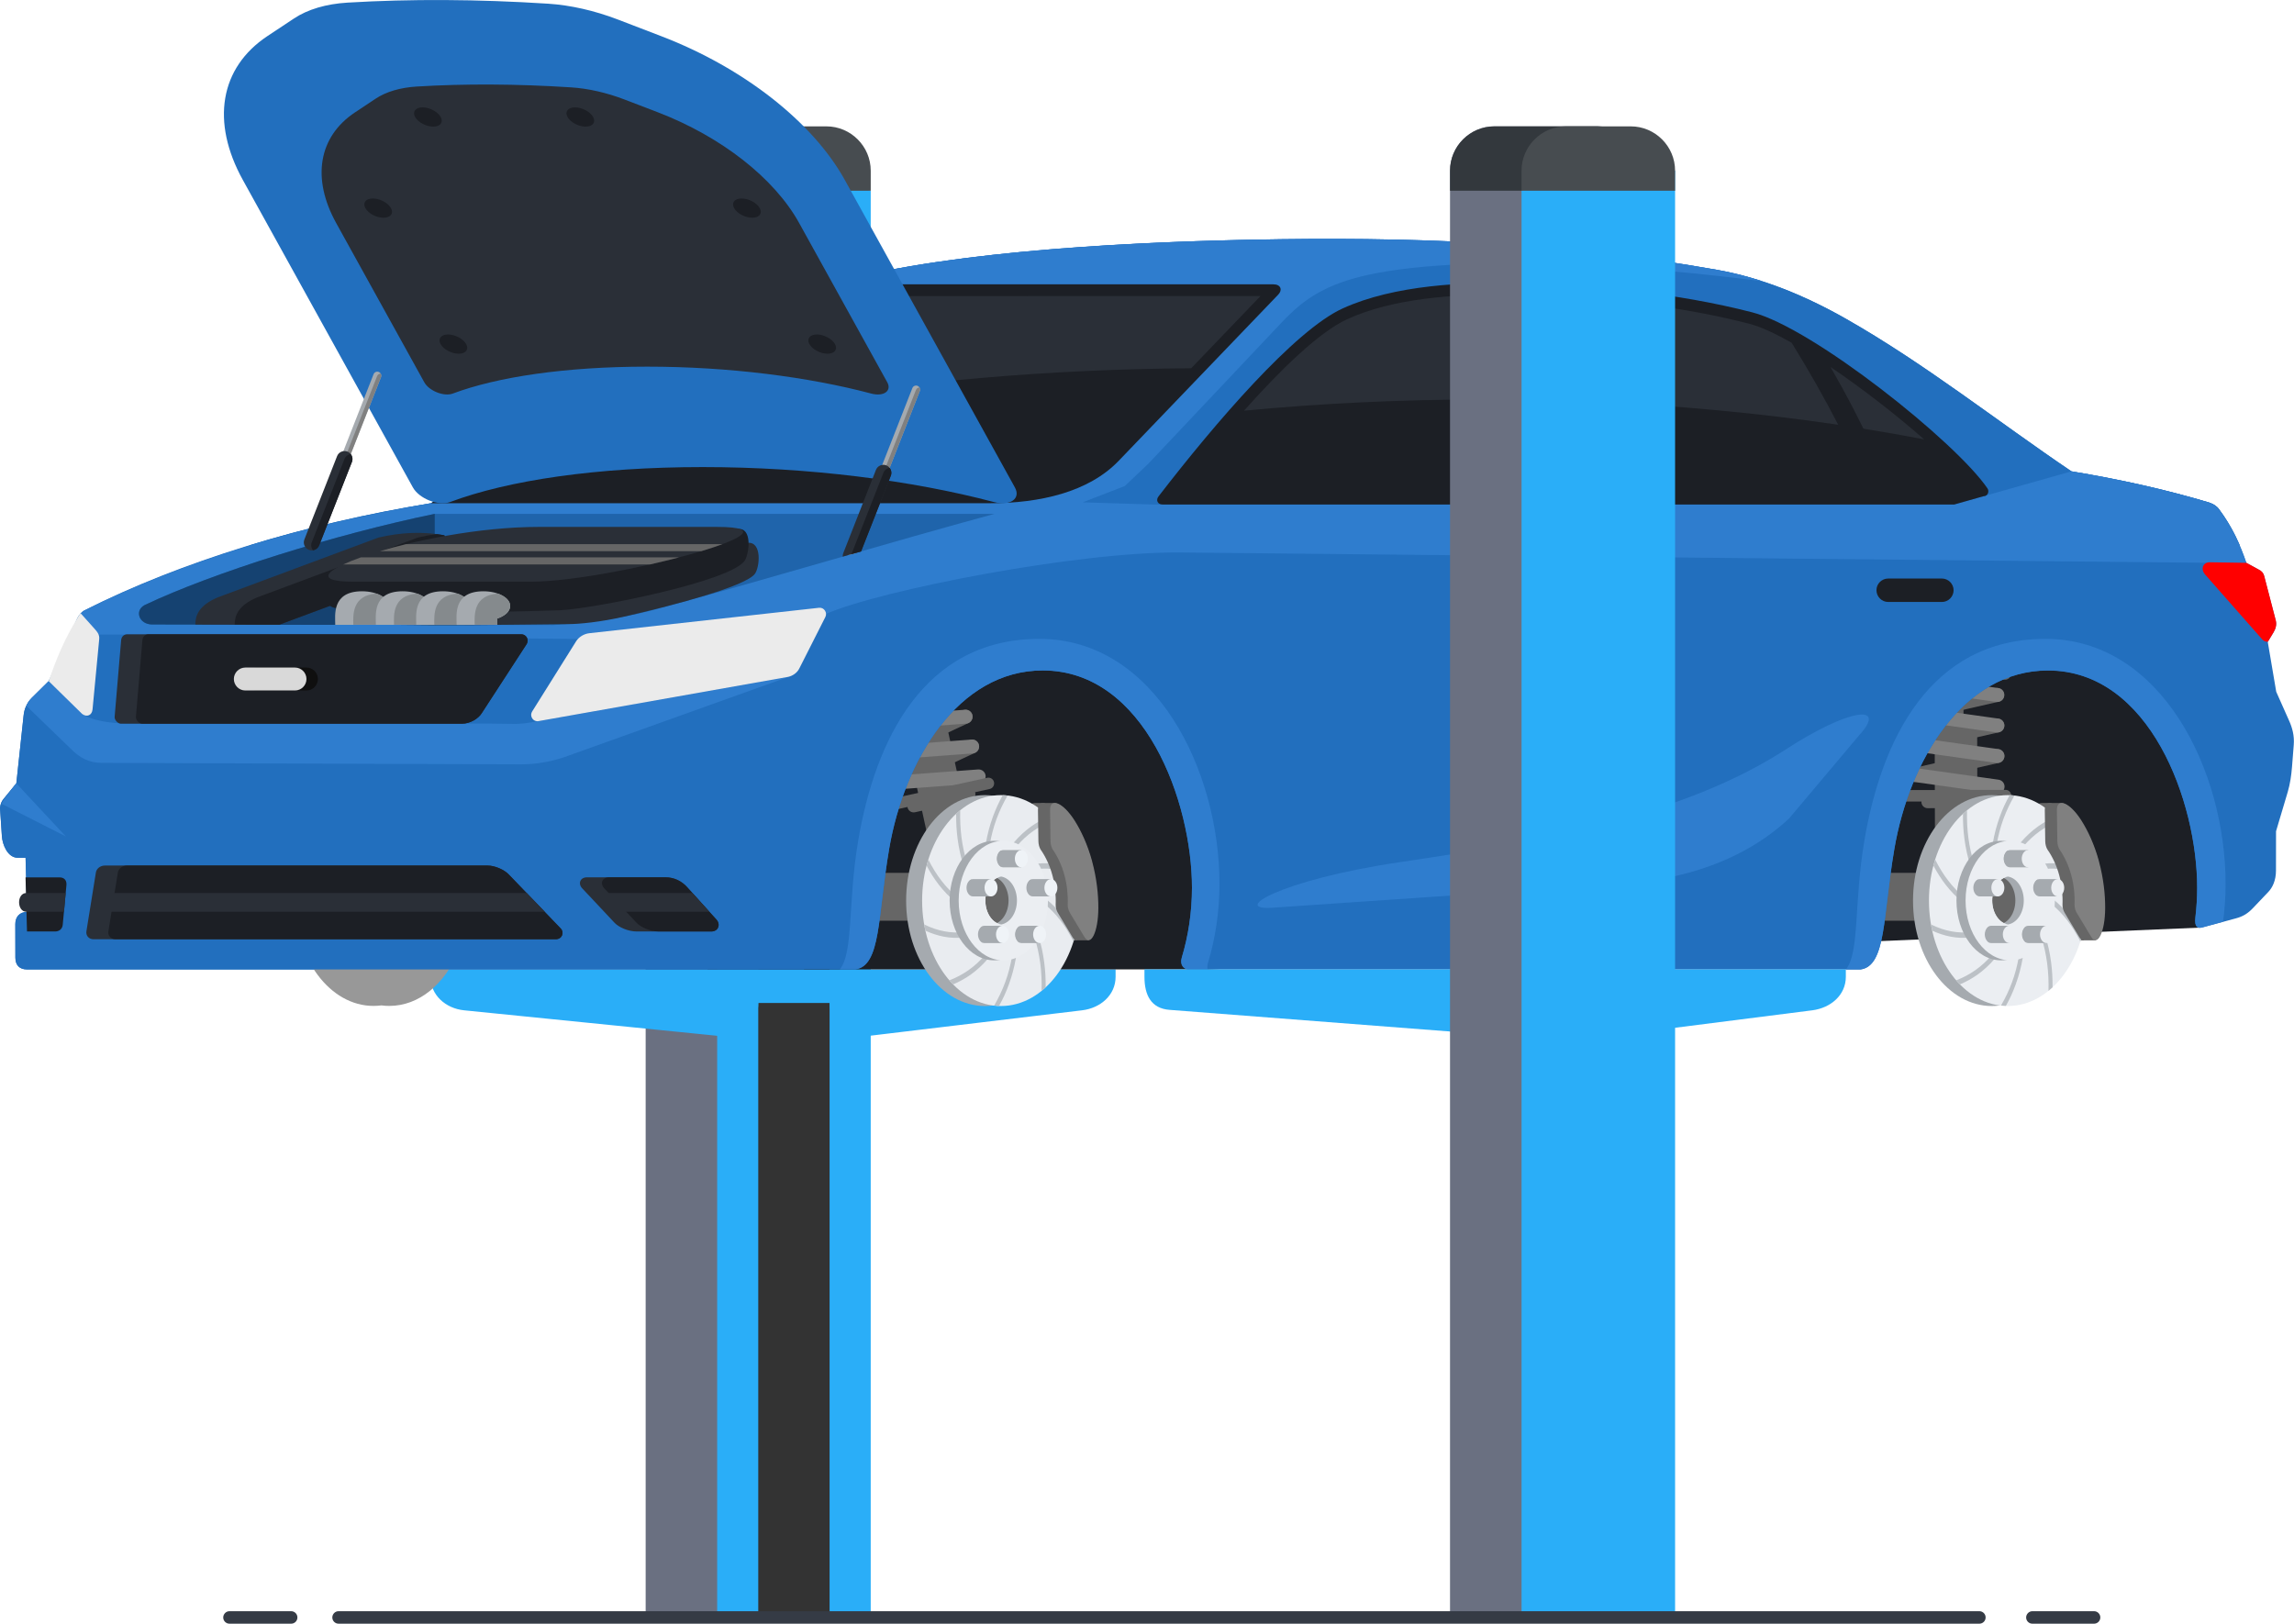 <svg width="623" height="441" viewBox="0 0 623 441" fill="none" xmlns="http://www.w3.org/2000/svg">
<path fill-rule="evenodd" clip-rule="evenodd" d="M215.317 34.32H187.384C180.759 34.32 175.346 39.737 175.346 46.365V438.906H227.355V46.365C227.355 39.737 221.941 34.32 215.317 34.32Z" fill="#6A7081"/>
<path fill-rule="evenodd" clip-rule="evenodd" d="M215.317 34.32H187.384C180.759 34.32 175.346 39.737 175.346 46.365V51.8H227.355V46.365C227.355 39.737 221.941 34.32 215.317 34.32Z" fill="#33383D"/>
<path fill-rule="evenodd" clip-rule="evenodd" d="M194.77 51.8V438.889H236.47V51.8L212.723 43.579L194.77 51.8Z" fill="#2AAEF8"/>
<path fill-rule="evenodd" clip-rule="evenodd" d="M224.432 34.32H206.808C200.183 34.32 194.77 39.737 194.77 46.365V51.8H236.47V46.365C236.47 39.737 231.056 34.32 224.432 34.32Z" fill="#474C50"/>
<path fill-rule="evenodd" clip-rule="evenodd" d="M215.612 89.269C220.939 89.269 225.297 93.631 225.297 98.962V438.906H205.926V98.962C205.926 93.631 210.284 89.269 215.612 89.269Z" fill="#333333"/>
<path d="M227.355 263.292H203.885V272.412H227.355V263.292Z" fill="#2AAEF8"/>
<path fill-rule="evenodd" clip-rule="evenodd" d="M116.904 263.292C146.584 263.292 176.264 263.292 205.944 263.292V272.412C205.944 277.431 201.81 282.035 196.829 281.533L126.037 274.403C121.055 273.901 116.922 270.301 116.922 265.282V263.292H116.904Z" fill="#2AAEF8"/>
<path fill-rule="evenodd" clip-rule="evenodd" d="M225.297 263.292C254.977 263.292 273.293 263.292 302.973 263.292V265.282C302.973 270.301 298.839 273.814 293.858 274.403L234.429 281.533C229.448 282.122 225.314 277.431 225.314 272.412V263.292H225.297Z" fill="#2AAEF8"/>
<path fill-rule="evenodd" clip-rule="evenodd" d="M192.158 263.292H327.966L597.662 251.938L605.981 224.645L604.649 173.52H192.158V263.292Z" fill="#1C1F25"/>
<path fill-rule="evenodd" clip-rule="evenodd" d="M541.986 186.898C543.006 186.673 544.027 187.296 544.251 188.318C544.476 189.339 543.854 190.36 542.833 190.585L520.331 195.725C519.311 195.95 518.29 195.327 518.065 194.306C517.841 193.285 518.463 192.264 519.484 192.039L541.986 186.898ZM542.02 195.206L519.518 200.346C518.498 200.571 517.858 201.592 518.1 202.613C518.325 203.634 519.345 204.275 520.366 204.032L542.868 198.892C543.888 198.667 544.528 197.646 544.286 196.625C544.044 195.604 543.041 194.964 542.02 195.206ZM542.038 203.496C543.058 203.271 544.079 203.894 544.303 204.915C544.528 205.936 543.906 206.957 542.885 207.182L520.383 212.322C519.363 212.547 518.342 211.924 518.117 210.903C517.892 209.882 518.515 208.861 519.536 208.636L542.038 203.496Z" fill="#666666"/>
<path fill-rule="evenodd" clip-rule="evenodd" d="M533.045 194.479L529.31 194.496C527.165 194.496 525.418 196.261 525.418 198.407L525.487 225.96C525.487 228.106 527.251 229.854 529.396 229.854L533.132 229.837C535.277 229.837 537.023 228.072 537.023 225.925L536.954 198.373C536.937 196.209 535.173 194.461 533.045 194.479Z" fill="#666666"/>
<path d="M533.225 185.803L529.074 185.814L529.097 194.485L533.248 194.474L533.225 185.803Z" fill="#666666"/>
<path fill-rule="evenodd" clip-rule="evenodd" d="M534.031 189.425L528.271 189.443C526.68 189.443 525.383 188.145 525.365 186.552V186.258C525.365 184.666 526.662 183.368 528.254 183.368L534.013 183.351C535.604 183.351 536.902 184.649 536.902 186.241V186.535C536.919 188.11 535.622 189.408 534.031 189.425Z" fill="#666666"/>
<path fill-rule="evenodd" clip-rule="evenodd" d="M540.154 186.241L522.149 186.293C521.319 186.293 520.645 185.618 520.645 184.787V183.333C520.645 182.502 521.319 181.827 522.149 181.827L540.154 181.775C540.985 181.775 541.659 182.45 541.659 183.281V184.735C541.659 185.548 540.985 186.241 540.154 186.241Z" fill="#666666"/>
<path fill-rule="evenodd" clip-rule="evenodd" d="M535.638 186.742L526.644 186.76C524.673 186.76 523.064 185.15 523.047 183.194V181.585C523.047 179.612 524.655 178.002 526.61 177.985L535.604 177.968C537.576 177.968 539.184 179.577 539.201 181.533V183.143C539.219 185.116 537.61 186.725 535.638 186.742Z" fill="#666666"/>
<path fill-rule="evenodd" clip-rule="evenodd" d="M538.978 219.47L523.498 219.505C522.581 219.505 521.82 218.761 521.82 217.843C521.82 216.926 522.564 216.164 523.481 216.164L538.961 216.13C539.877 216.13 540.638 216.874 540.638 217.791C540.638 218.709 539.895 219.47 538.978 219.47Z" fill="#666666"/>
<path fill-rule="evenodd" clip-rule="evenodd" d="M531.245 223.745C528.98 223.745 527.112 225.614 527.129 227.898L527.164 243.129C527.164 245.396 529.032 247.265 531.315 247.248C533.58 247.248 535.448 245.379 535.431 243.094L535.397 227.864C535.379 225.579 533.511 223.727 531.245 223.745Z" fill="#666666"/>
<path fill-rule="evenodd" clip-rule="evenodd" d="M531.281 238.491C528.099 238.491 525.504 241.087 525.522 244.289C525.522 247.49 528.116 250.069 531.316 250.052C534.515 250.052 537.092 247.456 537.075 244.254C537.075 241.069 534.481 238.491 531.281 238.491Z" fill="#333333"/>
<path fill-rule="evenodd" clip-rule="evenodd" d="M531.298 241.554C529.793 241.554 528.582 242.783 528.582 244.288C528.582 245.794 529.81 247.005 531.315 247.005C532.82 247.005 534.03 245.777 534.03 244.271C534.013 242.765 532.802 241.554 531.298 241.554Z" fill="#E5E5E5"/>
<path fill-rule="evenodd" clip-rule="evenodd" d="M519.624 187.47C518.586 187.331 517.859 186.362 518.015 185.323C518.154 184.285 519.122 183.558 520.16 183.714L542.696 186.881C543.734 187.02 544.461 187.989 544.305 189.027C544.167 190.066 543.198 190.792 542.16 190.637L519.624 187.47ZM519.641 195.76C518.603 195.621 517.877 194.652 518.032 193.613C518.171 192.575 519.139 191.848 520.177 192.004L542.714 195.171C543.752 195.31 544.478 196.279 544.322 197.317C544.184 198.356 543.215 199.083 542.178 198.927L519.641 195.76ZM519.658 204.05C518.621 203.911 517.894 202.942 518.05 201.904C518.188 200.865 519.157 200.138 520.194 200.294L542.731 203.461C543.769 203.6 544.495 204.569 544.34 205.607C544.201 206.646 543.233 207.373 542.195 207.217L519.658 204.05ZM519.693 212.357C518.655 212.219 517.929 211.249 518.084 210.211C518.223 209.173 519.191 208.446 520.229 208.601L542.766 211.769C543.803 211.907 544.53 212.876 544.374 213.915C544.236 214.953 543.267 215.68 542.23 215.524L519.693 212.357Z" fill="#808080"/>
<path fill-rule="evenodd" clip-rule="evenodd" d="M544.65 217.635L517.789 217.705C516.924 217.705 516.232 217.012 516.232 216.147C516.232 215.282 516.924 214.589 517.789 214.589L544.65 214.52C545.514 214.52 546.206 215.212 546.206 216.078C546.206 216.926 545.514 217.635 544.65 217.635Z" fill="#666666"/>
<path fill-rule="evenodd" clip-rule="evenodd" d="M544.564 184.614L517.703 184.683C516.838 184.683 516.146 183.991 516.146 183.125C516.146 182.26 516.838 181.568 517.703 181.568L544.564 181.499C545.429 181.499 546.12 182.191 546.12 183.056C546.12 183.904 545.429 184.614 544.564 184.614Z" fill="#666666"/>
<path d="M545.93 261.526C554.05 261.526 560.632 253.94 560.632 244.582C560.632 235.225 554.05 227.639 545.93 227.639C537.811 227.639 531.229 235.225 531.229 244.582C531.229 253.94 537.811 261.526 545.93 261.526Z" fill="#666666"/>
<path fill-rule="evenodd" clip-rule="evenodd" d="M566.478 233.35C565.371 229.526 563.832 225.943 561.894 222.897C559.905 219.747 557.865 218.068 556.55 218.103C556.55 218.086 554.509 218.103 554.371 218.103C553.592 218.138 553.108 218.778 553.125 220.076L553.247 228.539C553.264 229.301 553.489 230.235 553.886 230.806C555.166 232.606 556.394 235.22 557.034 237.694C557.743 240.135 558.037 243.198 557.934 245.69C557.899 246.469 558.176 247.386 558.539 247.958L562.5 254.534C562.846 255.123 563.226 255.4 563.607 255.4C564.178 255.4 565.284 255.4 565.821 255.4C566.824 254.309 567.983 249.463 568 245.327C568 241.312 567.481 237.227 566.478 233.35Z" fill="#666666"/>
<path d="M551.102 237.071H489.822V250.069H551.102V237.071Z" fill="#666666"/>
<path fill-rule="evenodd" clip-rule="evenodd" d="M540.93 215.957C552.743 215.957 562.325 228.781 562.325 244.6C562.325 260.418 552.743 273.243 540.93 273.243C529.117 273.243 519.535 260.418 519.535 244.6C519.535 228.781 529.1 215.957 540.93 215.957ZM548.385 255.711C549.18 254.949 549.353 253.461 548.783 252.405C548.575 252.024 548.298 251.747 548.004 251.592C547.866 251.661 547.745 251.765 547.624 251.886C546.828 252.647 546.655 254.136 547.226 255.192C547.433 255.572 547.71 255.849 548.004 256.005C548.143 255.936 548.264 255.832 548.385 255.711ZM551.1 243.267C551.965 242.817 552.415 241.536 552.138 240.342C551.965 239.65 551.584 239.131 551.117 238.871C550.253 239.321 549.803 240.602 550.08 241.796C550.235 242.488 550.616 243.007 551.1 243.267ZM543.006 230.996C542.348 231.342 541.899 232.191 541.899 233.194C541.899 234.198 542.366 235.046 543.006 235.392C543.663 235.046 544.113 234.198 544.113 233.194C544.113 232.208 543.646 231.342 543.006 230.996ZM538.007 251.609C537.713 251.765 537.436 252.042 537.229 252.422C536.658 253.478 536.831 254.949 537.627 255.728C537.748 255.849 537.886 255.936 538.007 256.022C538.301 255.867 538.578 255.59 538.786 255.209C539.356 254.153 539.183 252.682 538.388 251.903C538.267 251.782 538.128 251.678 538.007 251.609ZM534.911 238.871C534.444 239.113 534.046 239.633 533.891 240.342C533.597 241.536 534.064 242.817 534.929 243.267C535.396 243.025 535.793 242.505 535.949 241.796C536.226 240.602 535.776 239.321 534.911 238.871ZM543.04 251.09C545.462 250.692 547.33 247.94 547.33 244.582C547.33 241.225 545.462 238.473 543.04 238.075C540.619 238.473 538.751 241.225 538.751 244.582C538.751 247.94 540.636 250.692 543.04 251.09Z" fill="#A5AAAF"/>
<path fill-rule="evenodd" clip-rule="evenodd" d="M545.256 215.957C557.069 215.957 566.651 228.781 566.651 244.6C566.651 260.418 557.069 273.243 545.256 273.243C533.443 273.243 523.861 260.418 523.861 244.6C523.861 228.781 533.443 215.957 545.256 215.957ZM550.67 255.711C551.466 254.949 551.639 253.461 551.068 252.405C550.86 252.024 550.584 251.747 550.29 251.592C550.151 251.661 550.03 251.765 549.909 251.886C549.113 252.647 548.94 254.136 549.511 255.192C549.719 255.572 549.995 255.849 550.29 256.005C550.411 255.936 550.549 255.832 550.67 255.711ZM553.368 243.267C554.233 242.817 554.683 241.536 554.406 240.342C554.233 239.65 553.852 239.131 553.385 238.871C552.521 239.321 552.071 240.602 552.348 241.796C552.503 242.488 552.901 243.007 553.368 243.267ZM545.274 230.996C544.616 231.342 544.167 232.191 544.167 233.194C544.167 234.198 544.634 235.046 545.274 235.392C545.931 235.046 546.381 234.198 546.381 233.194C546.398 232.208 545.931 231.342 545.274 230.996ZM540.275 251.609C539.981 251.765 539.704 252.042 539.497 252.422C538.926 253.478 539.099 254.949 539.895 255.728C540.016 255.849 540.154 255.936 540.275 256.022C540.569 255.867 540.846 255.59 541.053 255.209C541.624 254.153 541.451 252.682 540.656 251.903C540.535 251.782 540.414 251.678 540.275 251.609ZM537.179 238.871C536.712 239.113 536.314 239.633 536.159 240.342C535.865 241.536 536.332 242.817 537.196 243.267C537.663 243.025 538.061 242.505 538.217 241.796C538.494 240.602 538.044 239.321 537.179 238.871ZM545.326 251.09C547.747 250.692 549.615 247.94 549.615 244.582C549.615 241.225 547.747 238.473 545.326 238.075C542.904 238.473 541.036 241.225 541.036 244.582C541.036 247.94 542.904 250.692 545.326 251.09Z" fill="#EBEEF2"/>
<path fill-rule="evenodd" clip-rule="evenodd" d="M545.775 215.957C546.207 215.974 546.657 216.008 547.089 216.06V216.078C545.913 218.103 544.91 220.197 544.097 222.412C543.284 224.61 542.679 226.912 542.263 229.335C542.194 229.733 541.9 229.975 541.606 229.889C541.312 229.802 541.139 229.404 541.191 229.023C541.624 226.514 542.264 224.108 543.111 221.789C543.837 219.747 544.737 217.826 545.775 215.957ZM558.245 221.824C558.591 222.187 558.937 222.551 559.265 222.931H559.248C557.397 223.641 555.668 224.558 554.042 225.7C552.434 226.843 550.911 228.227 549.528 229.854C549.303 230.114 548.957 230.079 548.767 229.785C548.577 229.473 548.594 229.023 548.819 228.764C550.272 227.068 551.845 225.631 553.54 224.42C555.028 223.381 556.585 222.516 558.245 221.824ZM565.769 236.396C565.89 236.95 566.011 237.521 566.115 238.092H566.097C564.299 237.21 562.5 236.586 560.666 236.24C558.85 235.894 557.034 235.825 555.184 236.033C554.89 236.067 554.613 235.773 554.596 235.375C554.578 234.977 554.786 234.613 555.097 234.579C557.017 234.354 558.919 234.423 560.822 234.787C562.482 235.115 564.126 235.652 565.769 236.396ZM565.457 254.084C565.319 254.638 565.163 255.192 564.99 255.728C564.99 255.728 564.99 255.711 564.973 255.711C563.901 253.582 562.725 251.661 561.393 249.947C560.078 248.234 558.625 246.746 557.052 245.482C556.792 245.275 556.706 244.825 556.861 244.478C557.017 244.132 557.346 244.028 557.605 244.236C559.265 245.569 560.77 247.126 562.154 248.909C563.347 250.467 564.454 252.197 565.457 254.084ZM557.432 268.154C557.449 265.835 557.328 263.568 557.034 261.37C556.706 258.843 556.169 256.386 555.408 254.015C555.287 253.651 554.976 253.478 554.699 253.634C554.423 253.79 554.301 254.222 554.405 254.586C555.132 256.853 555.633 259.207 555.962 261.63C556.273 264.053 556.394 266.545 556.325 269.106V269.124C556.688 268.795 557.069 268.483 557.432 268.154ZM544.754 273.208C544.322 273.191 543.872 273.156 543.44 273.104V273.087C544.616 271.062 545.619 268.968 546.432 266.753C547.245 264.555 547.85 262.253 548.265 259.83C548.334 259.432 548.628 259.189 548.922 259.276C549.216 259.363 549.389 259.761 549.338 260.141C548.905 262.651 548.265 265.057 547.418 267.376C546.674 269.435 545.792 271.356 544.754 273.208ZM532.284 267.358C531.938 266.995 531.592 266.631 531.263 266.251H531.281C533.131 265.541 534.861 264.624 536.487 263.482C538.095 262.339 539.617 260.955 541.001 259.328C541.226 259.068 541.572 259.103 541.762 259.397C541.952 259.709 541.935 260.159 541.71 260.418C540.257 262.114 538.683 263.551 536.988 264.762C535.501 265.801 533.927 266.666 532.284 267.358ZM524.76 252.786C524.639 252.232 524.518 251.661 524.414 251.09H524.431C526.23 251.972 528.029 252.595 529.862 252.942C531.678 253.288 533.494 253.357 535.345 253.149C535.639 253.115 535.916 253.409 535.933 253.807C535.95 254.205 535.743 254.568 535.432 254.603C533.512 254.828 531.609 254.759 529.707 254.395C528.046 254.067 526.403 253.53 524.76 252.786ZM525.071 235.098C525.21 234.544 525.365 233.99 525.538 233.454C525.538 233.454 525.538 233.471 525.556 233.471C526.628 235.6 527.804 237.521 529.136 239.234C530.45 240.948 531.903 242.436 533.477 243.7C533.737 243.907 533.823 244.357 533.667 244.703C533.512 245.05 533.183 245.153 532.924 244.946C531.263 243.613 529.758 242.056 528.375 240.273C527.181 238.715 526.074 236.985 525.071 235.098ZM533.097 221.027C533.079 223.347 533.2 225.614 533.494 227.812C533.823 230.339 534.359 232.796 535.12 235.167C535.241 235.531 535.553 235.704 535.829 235.548C536.106 235.392 536.227 234.96 536.123 234.596C535.397 232.329 534.895 229.975 534.567 227.552C534.255 225.129 534.134 222.637 534.204 220.076V220.058C533.823 220.37 533.46 220.699 533.097 221.027Z" fill="#BCC1C6"/>
<path fill-rule="evenodd" clip-rule="evenodd" d="M543.457 228.366C550.15 228.366 555.581 235.635 555.581 244.6C555.581 253.565 550.15 260.834 543.457 260.834C536.763 260.834 531.332 253.565 531.332 244.6C531.332 235.635 536.763 228.366 543.457 228.366ZM549.527 255.711C550.323 254.949 550.496 253.461 549.925 252.405C549.718 252.024 549.441 251.748 549.147 251.592C549.008 251.661 548.887 251.765 548.766 251.886C547.971 252.648 547.798 254.136 548.369 255.192C548.576 255.572 548.853 255.849 549.147 256.005C549.268 255.936 549.406 255.832 549.527 255.711ZM552.226 243.267C553.09 242.817 553.54 241.536 553.263 240.342C553.09 239.65 552.71 239.131 552.243 238.871C551.378 239.321 550.928 240.602 551.205 241.796C551.378 242.488 551.759 243.007 552.226 243.267ZM544.131 230.996C543.474 231.343 543.024 232.191 543.024 233.194C543.024 234.198 543.491 235.046 544.131 235.392C544.788 235.046 545.238 234.198 545.238 233.194C545.255 232.208 544.788 231.343 544.131 230.996ZM539.133 251.609C538.838 251.765 538.562 252.042 538.354 252.423C537.783 253.478 537.956 254.949 538.752 255.728C538.873 255.849 539.011 255.936 539.133 256.022C539.427 255.867 539.703 255.59 539.911 255.209C540.482 254.153 540.309 252.682 539.513 251.903C539.409 251.782 539.271 251.678 539.133 251.609ZM536.037 238.871C535.57 239.113 535.172 239.633 535.016 240.342C534.722 241.536 535.189 242.817 536.054 243.267C536.521 243.025 536.919 242.506 537.074 241.796C537.368 240.602 536.901 239.321 536.037 238.871ZM544.183 251.09C546.604 250.692 548.472 247.94 548.472 244.582C548.472 241.225 546.604 238.473 544.183 238.075C541.761 238.473 539.894 241.225 539.894 244.582C539.894 247.94 541.761 250.692 544.183 251.09Z" fill="#A5AAAF"/>
<path fill-rule="evenodd" clip-rule="evenodd" d="M545.931 228.366C552.625 228.366 558.056 235.635 558.056 244.6C558.056 253.565 552.625 260.834 545.931 260.834C539.238 260.834 533.807 253.565 533.807 244.6C533.789 235.635 539.22 228.366 545.931 228.366ZM550.67 255.711C551.466 254.949 551.639 253.461 551.068 252.405C550.861 252.024 550.584 251.748 550.29 251.592C550.151 251.661 550.03 251.765 549.909 251.886C549.114 252.648 548.941 254.136 549.511 255.192C549.719 255.572 549.996 255.849 550.29 256.005C550.411 255.936 550.549 255.832 550.67 255.711ZM553.368 243.267C554.233 242.817 554.683 241.536 554.406 240.342C554.233 239.65 553.853 239.131 553.386 238.871C552.521 239.321 552.071 240.602 552.348 241.796C552.504 242.488 552.901 243.007 553.368 243.267ZM545.274 230.996C544.617 231.343 544.167 232.191 544.167 233.194C544.167 234.198 544.634 235.046 545.274 235.392C545.931 235.046 546.381 234.198 546.381 233.194C546.398 232.208 545.931 231.343 545.274 230.996ZM540.275 251.609C539.981 251.765 539.705 252.042 539.497 252.423C538.926 253.478 539.099 254.949 539.895 255.728C540.016 255.849 540.154 255.936 540.275 256.022C540.569 255.867 540.846 255.59 541.054 255.209C541.624 254.153 541.451 252.682 540.656 251.903C540.535 251.782 540.414 251.678 540.275 251.609ZM537.179 238.871C536.712 239.113 536.315 239.633 536.159 240.342C535.865 241.536 536.332 242.817 537.197 243.267C537.664 243.025 538.061 242.506 538.217 241.796C538.494 240.602 538.044 239.321 537.179 238.871ZM545.326 251.09C547.747 250.692 549.615 247.94 549.615 244.582C549.615 241.225 547.747 238.473 545.326 238.075C542.904 238.473 541.036 241.225 541.036 244.582C541.036 247.94 542.904 250.692 545.326 251.09Z" fill="#EBEEF2"/>
<path fill-rule="evenodd" clip-rule="evenodd" d="M569.747 233.35C568.641 229.526 567.049 225.943 565.112 222.897C563.123 219.747 561.082 218.068 559.768 218.103C559.768 218.086 556.706 218.103 556.568 218.103C555.79 218.138 555.305 218.778 555.323 220.076L555.444 228.539C555.461 229.301 555.686 230.235 556.084 230.806C557.364 232.606 558.592 235.22 559.232 237.694C559.941 240.135 560.235 243.198 560.131 245.69C560.096 246.469 560.373 247.386 560.736 247.958L564.697 254.534C565.043 255.123 565.424 255.4 565.804 255.4C566.375 255.4 568.537 255.4 569.073 255.4C570.076 254.309 571.235 249.463 571.252 245.327C571.287 241.312 570.751 237.227 569.747 233.35Z" fill="#666666"/>
<path fill-rule="evenodd" clip-rule="evenodd" d="M562.5 237.677C563.209 240.117 563.503 243.181 563.399 245.673C563.364 246.452 563.641 247.369 564.004 247.94L567.965 254.517C569.591 257.217 571.701 253.253 571.718 246.607C571.736 243.025 571.286 238.612 570.041 234.008V233.991V233.973C568.795 229.37 567.014 225.614 565.284 222.88C562.067 217.809 558.556 216.58 558.608 220.059L558.729 228.522C558.746 229.283 558.971 230.218 559.369 230.789C560.632 232.589 561.86 235.185 562.5 237.677Z" fill="#808080"/>
<path fill-rule="evenodd" clip-rule="evenodd" d="M545.93 230.875H550.825V235.583H545.93C544.962 235.583 544.166 234.527 544.166 233.229C544.166 231.931 544.944 230.875 545.93 230.875Z" fill="#A5AAAF"/>
<path fill-rule="evenodd" clip-rule="evenodd" d="M550.825 235.583C551.793 235.583 552.589 234.527 552.589 233.229C552.589 231.931 551.793 230.875 550.825 230.875C549.856 230.875 549.061 231.931 549.061 233.229C549.061 234.527 549.839 235.583 550.825 235.583Z" fill="#EBEEF2"/>
<path fill-rule="evenodd" clip-rule="evenodd" d="M537.68 238.768H542.575V243.475H537.68C536.712 243.475 535.916 242.419 535.916 241.121C535.916 239.823 536.712 238.768 537.68 238.768Z" fill="#A5AAAF"/>
<path fill-rule="evenodd" clip-rule="evenodd" d="M542.575 243.475C543.543 243.475 544.339 242.419 544.339 241.121C544.339 239.823 543.543 238.768 542.575 238.768C541.606 238.768 540.811 239.823 540.811 241.121C540.811 242.419 541.606 243.475 542.575 243.475Z" fill="#EBEEF2"/>
<path fill-rule="evenodd" clip-rule="evenodd" d="M553.938 238.768H558.833V243.475H553.938C552.969 243.475 552.174 242.419 552.174 241.121C552.174 239.823 552.969 238.768 553.938 238.768Z" fill="#A5AAAF"/>
<path fill-rule="evenodd" clip-rule="evenodd" d="M558.833 243.475C559.801 243.475 560.597 242.419 560.597 241.121C560.597 239.823 559.801 238.768 558.833 238.768C557.864 238.768 557.068 239.823 557.068 241.121C557.068 242.419 557.864 243.475 558.833 243.475Z" fill="#EBEEF2"/>
<path fill-rule="evenodd" clip-rule="evenodd" d="M540.793 251.436H545.688V256.144H540.793C539.825 256.144 539.029 255.088 539.029 253.79C539.029 252.492 539.825 251.436 540.793 251.436Z" fill="#A5AAAF"/>
<path d="M545.688 256.144C546.662 256.144 547.452 255.09 547.452 253.79C547.452 252.49 546.662 251.436 545.688 251.436C544.714 251.436 543.924 252.49 543.924 253.79C543.924 255.09 544.714 256.144 545.688 256.144Z" fill="#EBEEF2"/>
<path fill-rule="evenodd" clip-rule="evenodd" d="M550.895 251.436H555.79V256.144H550.895C549.926 256.144 549.131 255.088 549.131 253.79C549.131 252.492 549.909 251.436 550.895 251.436Z" fill="#A5AAAF"/>
<path fill-rule="evenodd" clip-rule="evenodd" d="M555.79 256.144C556.758 256.144 557.554 255.088 557.554 253.79C557.554 252.492 556.758 251.436 555.79 251.436C554.821 251.436 554.025 252.492 554.025 253.79C554.025 255.088 554.804 256.144 555.79 256.144Z" fill="#EBEEF2"/>
<path fill-rule="evenodd" clip-rule="evenodd" d="M259.663 184.822C260.615 184.372 261.739 184.787 262.171 185.739C262.621 186.691 262.206 187.816 261.255 188.249L240.344 198.027C239.393 198.477 238.268 198.062 237.836 197.11C237.386 196.158 237.801 195.033 238.753 194.6L259.663 184.822ZM261.445 192.939L240.534 202.717C239.583 203.167 239.185 204.292 239.617 205.227C240.067 206.179 241.191 206.577 242.125 206.144L263.036 196.366C263.987 195.916 264.385 194.791 263.953 193.856C263.503 192.904 262.379 192.489 261.445 192.939ZM263.209 201.039C264.16 200.589 265.285 201.004 265.717 201.956C266.167 202.908 265.752 204.033 264.8 204.465L243.89 214.244C242.938 214.694 241.814 214.278 241.382 213.327C240.932 212.375 241.347 211.25 242.298 210.817L263.209 201.039Z" fill="#666666"/>
<path fill-rule="evenodd" clip-rule="evenodd" d="M252.505 194.133L248.855 194.929C246.762 195.379 245.431 197.473 245.88 199.567L251.778 226.48C252.228 228.574 254.321 229.907 256.413 229.457L260.063 228.66C262.156 228.21 263.488 226.116 263.038 224.022L257.14 197.11C256.69 194.998 254.597 193.666 252.505 194.133Z" fill="#666666"/>
<path d="M250.832 185.605L246.777 186.494L248.631 194.963L252.686 194.075L250.832 185.605Z" fill="#666666"/>
<path fill-rule="evenodd" clip-rule="evenodd" d="M252.417 188.975L246.796 190.204C245.24 190.55 243.7 189.547 243.354 188.006L243.285 187.712C242.939 186.154 243.942 184.614 245.482 184.268L251.103 183.039C252.66 182.693 254.199 183.697 254.545 185.237L254.614 185.531C254.96 187.089 253.957 188.629 252.417 188.975Z" fill="#666666"/>
<path fill-rule="evenodd" clip-rule="evenodd" d="M257.728 184.562L240.138 188.422C239.325 188.595 238.512 188.076 238.339 187.279L238.027 185.86C237.854 185.047 238.373 184.233 239.169 184.06L256.759 180.201C257.572 180.028 258.385 180.547 258.558 181.343L258.869 182.762C259.059 183.576 258.54 184.389 257.728 184.562Z" fill="#666666"/>
<path fill-rule="evenodd" clip-rule="evenodd" d="M253.421 186.016L244.635 187.937C242.715 188.352 240.795 187.124 240.38 185.202L240.034 183.628C239.619 181.706 240.847 179.785 242.767 179.37L251.553 177.449C253.473 177.034 255.393 178.262 255.808 180.183L256.154 181.758C256.569 183.679 255.341 185.583 253.421 186.016Z" fill="#666666"/>
<path fill-rule="evenodd" clip-rule="evenodd" d="M263.59 217.307L248.473 220.613C247.573 220.803 246.674 220.232 246.484 219.332C246.294 218.432 246.864 217.532 247.764 217.342L262.88 214.036C263.78 213.846 264.679 214.417 264.869 215.317C265.06 216.217 264.489 217.099 263.59 217.307Z" fill="#666666"/>
<path fill-rule="evenodd" clip-rule="evenodd" d="M256.948 223.105C254.734 223.589 253.316 225.805 253.8 228.02L257.052 242.904C257.536 245.119 259.75 246.538 261.964 246.054C264.178 245.569 265.596 243.354 265.112 241.139L261.86 226.255C261.376 224.039 259.162 222.62 256.948 223.105Z" fill="#666666"/>
<path fill-rule="evenodd" clip-rule="evenodd" d="M260.097 237.521C256.984 238.196 255.012 241.294 255.687 244.41C256.361 247.525 259.457 249.498 262.571 248.823C265.684 248.148 267.656 245.05 266.981 241.935C266.289 238.82 263.211 236.847 260.097 237.521Z" fill="#333333"/>
<path fill-rule="evenodd" clip-rule="evenodd" d="M260.755 240.516C259.284 240.844 258.351 242.298 258.679 243.769C259.008 245.24 260.461 246.175 261.931 245.846C263.401 245.517 264.335 244.064 264.006 242.592C263.678 241.121 262.225 240.187 260.755 240.516Z" fill="#E5E5E5"/>
<path fill-rule="evenodd" clip-rule="evenodd" d="M237.924 190.118C236.887 190.187 235.97 189.408 235.901 188.37C235.832 187.331 236.61 186.414 237.648 186.345L260.34 184.666C261.378 184.597 262.294 185.375 262.364 186.414C262.433 187.452 261.654 188.37 260.617 188.439L237.924 190.118ZM239.689 198.217C238.651 198.287 237.734 197.508 237.665 196.469C237.596 195.431 238.374 194.514 239.412 194.444L262.104 192.766C263.142 192.696 264.059 193.475 264.128 194.514C264.197 195.552 263.419 196.469 262.381 196.539L239.689 198.217ZM241.47 206.317C240.432 206.386 239.516 205.607 239.446 204.569C239.377 203.531 240.156 202.613 241.193 202.544L263.886 200.865C264.923 200.796 265.84 201.575 265.909 202.613C265.978 203.652 265.2 204.569 264.162 204.638L241.47 206.317ZM243.234 214.434C242.196 214.503 241.28 213.724 241.211 212.686C241.141 211.648 241.92 210.73 242.957 210.661L265.65 208.982C266.687 208.913 267.604 209.692 267.673 210.73C267.743 211.769 266.964 212.686 265.926 212.755L243.234 214.434Z" fill="#808080"/>
<path fill-rule="evenodd" clip-rule="evenodd" d="M268.762 214.296L242.524 220.042C241.694 220.232 240.846 219.696 240.673 218.848C240.483 218.017 241.019 217.169 241.867 216.996L268.105 211.25C268.935 211.059 269.782 211.596 269.955 212.444C270.128 213.292 269.592 214.123 268.762 214.296Z" fill="#666666"/>
<path fill-rule="evenodd" clip-rule="evenodd" d="M261.705 182.053L235.467 187.799C234.637 187.989 233.789 187.452 233.616 186.604C233.426 185.774 233.962 184.926 234.81 184.753L261.048 179.007C261.878 178.816 262.726 179.353 262.899 180.201C263.071 181.032 262.535 181.862 261.705 182.053Z" fill="#666666"/>
<path d="M294.862 237.072H233.582V250.069H294.862V237.072Z" fill="#666666"/>
<path d="M272.481 261.526C280.6 261.526 287.182 253.94 287.182 244.583C287.182 235.225 280.6 227.639 272.481 227.639C264.361 227.639 257.779 235.225 257.779 244.583C257.779 253.94 264.361 261.526 272.481 261.526Z" fill="#666666"/>
<path fill-rule="evenodd" clip-rule="evenodd" d="M293.046 233.35C291.939 229.526 290.4 225.943 288.463 222.897C286.474 219.747 284.433 218.068 283.118 218.103C283.118 218.086 281.078 218.103 280.939 218.103C280.161 218.138 279.677 218.778 279.694 220.076L279.815 228.539C279.832 229.301 280.057 230.235 280.455 230.806C281.735 232.606 282.963 235.22 283.603 237.694C284.312 240.135 284.606 243.198 284.502 245.69C284.468 246.469 284.744 247.386 285.107 247.958L289.068 254.534C289.414 255.123 289.795 255.4 290.175 255.4C290.746 255.4 291.853 255.4 292.389 255.4C293.392 254.309 294.551 249.463 294.568 245.327C294.568 241.312 294.032 237.227 293.046 233.35Z" fill="#666666"/>
<path fill-rule="evenodd" clip-rule="evenodd" d="M267.481 215.957C279.294 215.957 288.876 228.782 288.876 244.6C288.876 260.419 279.294 273.243 267.481 273.243C255.668 273.243 246.086 260.419 246.086 244.6C246.086 228.782 255.668 215.957 267.481 215.957ZM274.953 255.711C275.748 254.95 275.921 253.461 275.351 252.406C275.143 252.025 274.866 251.748 274.572 251.592C274.434 251.661 274.313 251.765 274.192 251.886C273.396 252.648 273.223 254.136 273.794 255.192C274.002 255.573 274.278 255.85 274.572 256.005C274.711 255.936 274.832 255.832 274.953 255.711ZM277.651 243.267C278.516 242.818 278.966 241.537 278.689 240.343C278.516 239.65 278.135 239.131 277.668 238.871C276.804 239.321 276.354 240.602 276.631 241.796C276.804 242.489 277.184 243.008 277.651 243.267ZM269.557 230.997C268.899 231.343 268.45 232.191 268.45 233.195C268.45 234.199 268.917 235.047 269.557 235.393C270.214 235.047 270.663 234.199 270.663 233.195C270.681 232.208 270.214 231.343 269.557 230.997ZM264.558 251.609C264.264 251.765 263.987 252.042 263.78 252.423C263.209 253.479 263.382 254.95 264.178 255.729C264.299 255.85 264.437 255.936 264.558 256.023C264.852 255.867 265.129 255.59 265.336 255.209C265.907 254.154 265.734 252.683 264.939 251.904C264.835 251.783 264.696 251.679 264.558 251.609ZM261.479 238.871C261.012 239.114 260.615 239.633 260.459 240.343C260.165 241.537 260.632 242.818 261.497 243.267C261.964 243.025 262.361 242.506 262.517 241.796C262.794 240.602 262.327 239.321 261.479 238.871ZM269.608 251.09C272.03 250.692 273.898 247.94 273.898 244.583C273.898 241.225 272.03 238.473 269.608 238.075C267.187 238.473 265.319 241.225 265.319 244.583C265.319 247.94 267.187 250.692 269.608 251.09Z" fill="#A5AAAF"/>
<path fill-rule="evenodd" clip-rule="evenodd" d="M271.823 215.957C283.636 215.957 293.218 228.782 293.218 244.6C293.218 260.419 283.636 273.243 271.823 273.243C260.01 273.243 250.428 260.419 250.428 244.6C250.428 228.782 260.01 215.957 271.823 215.957ZM277.219 255.711C278.015 254.95 278.188 253.461 277.617 252.406C277.409 252.025 277.133 251.748 276.839 251.592C276.7 251.661 276.579 251.765 276.458 251.886C275.662 252.648 275.49 254.136 276.06 255.192C276.268 255.573 276.545 255.85 276.839 256.005C276.977 255.936 277.098 255.832 277.219 255.711ZM279.935 243.267C280.799 242.818 281.249 241.537 280.972 240.343C280.799 239.65 280.419 239.131 279.952 238.871C279.087 239.321 278.637 240.602 278.914 241.796C279.07 242.489 279.45 243.008 279.935 243.267ZM271.84 230.997C271.183 231.343 270.733 232.191 270.733 233.195C270.733 234.199 271.2 235.047 271.84 235.393C272.497 235.047 272.964 234.199 272.964 233.195C272.947 232.208 272.497 231.343 271.84 230.997ZM266.842 251.609C266.548 251.765 266.271 252.042 266.063 252.423C265.492 253.479 265.665 254.95 266.461 255.729C266.582 255.85 266.721 255.936 266.842 256.023C267.136 255.867 267.412 255.59 267.62 255.209C268.191 254.154 268.018 252.683 267.222 251.904C267.101 251.783 266.963 251.679 266.842 251.609ZM263.746 238.871C263.279 239.114 262.881 239.633 262.725 240.343C262.431 241.537 262.898 242.818 263.763 243.267C264.23 243.025 264.628 242.506 264.783 241.796C265.06 240.602 264.61 239.321 263.746 238.871ZM271.892 251.09C274.313 250.692 276.181 247.94 276.181 244.583C276.181 241.225 274.313 238.473 271.892 238.075C269.471 238.473 267.603 241.225 267.603 244.583C267.603 247.94 269.471 250.692 271.892 251.09Z" fill="#E9ECF0"/>
<path fill-rule="evenodd" clip-rule="evenodd" d="M272.326 215.957C272.758 215.974 273.208 216.009 273.64 216.061V216.078C272.464 218.103 271.461 220.197 270.648 222.413C269.835 224.611 269.23 226.912 268.815 229.335C268.745 229.733 268.451 229.976 268.157 229.889C267.863 229.803 267.69 229.405 267.742 229.024C268.175 226.514 268.815 224.109 269.662 221.789C270.406 219.747 271.305 217.826 272.326 215.957ZM284.813 221.824C285.159 222.188 285.505 222.551 285.834 222.932H285.816C283.966 223.641 282.236 224.559 280.61 225.701C279.002 226.843 277.48 228.228 276.096 229.855C275.871 230.114 275.525 230.08 275.335 229.785C275.145 229.474 275.162 229.024 275.387 228.764C276.84 227.068 278.414 225.632 280.109 224.42C281.596 223.382 283.153 222.516 284.813 221.824ZM292.337 236.397C292.458 236.95 292.579 237.522 292.683 238.093H292.666C290.867 237.21 289.068 236.587 287.235 236.241C285.419 235.895 283.603 235.825 281.752 236.033C281.458 236.068 281.181 235.774 281.164 235.375C281.147 234.977 281.354 234.614 281.665 234.579C283.585 234.354 285.488 234.424 287.39 234.787C289.034 235.116 290.694 235.652 292.337 236.397ZM292.008 254.084C291.87 254.638 291.714 255.192 291.541 255.729C291.541 255.729 291.541 255.711 291.524 255.711C290.452 253.582 289.276 251.661 287.944 249.948C286.629 248.235 285.177 246.746 283.603 245.483C283.343 245.275 283.257 244.825 283.412 244.479C283.568 244.133 283.897 244.029 284.156 244.237C285.816 245.569 287.321 247.127 288.705 248.91C289.916 250.467 291.005 252.198 292.008 254.084ZM283.983 268.155C284 265.836 283.879 263.569 283.585 261.371C283.257 258.844 282.72 256.386 281.959 254.015C281.838 253.652 281.527 253.479 281.25 253.634C280.974 253.79 280.853 254.223 280.956 254.586C281.683 256.854 282.184 259.207 282.513 261.63C282.824 264.053 282.945 266.545 282.876 269.107V269.124C283.257 268.795 283.637 268.484 283.983 268.155ZM271.322 273.209C270.89 273.191 270.44 273.157 270.008 273.105V273.087C271.184 271.063 272.187 268.968 273 266.753C273.813 264.555 274.418 262.253 274.834 259.83C274.903 259.432 275.197 259.19 275.491 259.276C275.785 259.363 275.958 259.761 275.906 260.142C275.473 262.651 274.834 265.057 273.986 267.376C273.242 269.436 272.36 271.357 271.322 273.209ZM258.852 267.359C258.506 266.995 258.16 266.632 257.832 266.251H257.849C259.7 265.542 261.429 264.624 263.055 263.482C264.664 262.34 266.186 260.955 267.569 259.328C267.794 259.069 268.14 259.103 268.33 259.398C268.521 259.709 268.503 260.159 268.278 260.419C266.826 262.115 265.252 263.551 263.557 264.763C262.069 265.801 260.495 266.667 258.852 267.359ZM251.328 252.786C251.207 252.233 251.086 251.661 250.982 251.09H251C252.798 251.973 254.597 252.596 256.431 252.942C258.247 253.288 260.063 253.357 261.913 253.15C262.208 253.115 262.484 253.409 262.502 253.807C262.519 254.206 262.311 254.569 262 254.604C260.08 254.829 258.178 254.759 256.275 254.396C254.615 254.067 252.971 253.531 251.328 252.786ZM251.64 235.099C251.778 234.545 251.934 233.991 252.107 233.454C252.107 233.454 252.107 233.472 252.124 233.472C253.196 235.6 254.372 237.522 255.704 239.235C257.019 240.948 258.472 242.437 260.046 243.7C260.305 243.908 260.391 244.358 260.236 244.704C260.08 245.05 259.751 245.154 259.492 244.946C257.832 243.614 256.327 242.056 254.943 240.273C253.732 238.716 252.643 236.985 251.64 235.099ZM259.665 221.028C259.648 223.347 259.769 225.614 260.063 227.812C260.391 230.339 260.928 232.797 261.689 235.168C261.81 235.531 262.121 235.704 262.398 235.549C262.674 235.393 262.796 234.96 262.692 234.597C261.965 232.329 261.464 229.976 261.135 227.553C260.824 225.13 260.703 222.638 260.772 220.076V220.059C260.391 220.37 260.028 220.699 259.665 221.028Z" fill="#BCC1C6"/>
<path fill-rule="evenodd" clip-rule="evenodd" d="M270.025 228.366C276.718 228.366 282.149 235.635 282.149 244.6C282.149 253.565 276.718 260.834 270.025 260.834C263.331 260.834 257.9 253.565 257.9 244.6C257.9 235.635 263.331 228.366 270.025 228.366ZM276.096 255.711C276.891 254.95 277.064 253.461 276.494 252.406C276.286 252.025 276.009 251.748 275.715 251.592C275.577 251.661 275.456 251.765 275.335 251.886C274.539 252.648 274.366 254.136 274.937 255.192C275.144 255.573 275.421 255.85 275.715 256.006C275.836 255.936 275.975 255.832 276.096 255.711ZM278.794 243.268C279.659 242.818 280.108 241.537 279.832 240.343C279.659 239.65 279.278 239.131 278.811 238.872C277.946 239.322 277.497 240.602 277.773 241.796C277.929 242.489 278.327 243.008 278.794 243.268ZM270.699 230.997C270.042 231.343 269.592 232.191 269.592 233.195C269.592 234.199 270.059 235.047 270.699 235.393C271.357 235.047 271.806 234.199 271.806 233.195C271.824 232.208 271.357 231.343 270.699 230.997ZM265.701 251.61C265.407 251.765 265.13 252.042 264.923 252.423C264.352 253.479 264.525 254.95 265.32 255.729C265.441 255.85 265.58 255.936 265.701 256.023C265.995 255.867 266.272 255.59 266.479 255.209C267.05 254.154 266.877 252.683 266.081 251.904C265.96 251.783 265.839 251.679 265.701 251.61ZM262.605 238.872C262.138 239.114 261.74 239.633 261.584 240.343C261.29 241.537 261.757 242.818 262.622 243.268C263.089 243.025 263.487 242.506 263.643 241.796C263.919 240.602 263.47 239.322 262.605 238.872ZM270.751 251.09C273.173 250.692 275.041 247.94 275.041 244.583C275.041 241.225 273.173 238.474 270.751 238.075C268.33 238.474 266.462 241.225 266.462 244.583C266.462 247.94 268.33 250.692 270.751 251.09Z" fill="#A5AAAF"/>
<path fill-rule="evenodd" clip-rule="evenodd" d="M272.48 228.366C279.173 228.366 284.604 235.635 284.604 244.6C284.604 253.565 279.173 260.834 272.48 260.834C265.786 260.834 260.355 253.565 260.355 244.6C260.355 235.635 265.786 228.366 272.48 228.366ZM277.219 255.711C278.015 254.95 278.188 253.461 277.617 252.406C277.409 252.025 277.133 251.748 276.838 251.592C276.7 251.661 276.579 251.765 276.458 251.886C275.662 252.648 275.489 254.136 276.06 255.192C276.268 255.573 276.544 255.85 276.838 256.006C276.977 255.936 277.098 255.832 277.219 255.711ZM279.934 243.268C280.799 242.818 281.249 241.537 280.972 240.343C280.799 239.65 280.419 239.131 279.952 238.872C279.087 239.322 278.637 240.602 278.914 241.796C279.07 242.489 279.45 243.008 279.934 243.268ZM271.84 230.997C271.183 231.343 270.733 232.191 270.733 233.195C270.733 234.199 271.2 235.047 271.84 235.393C272.497 235.047 272.964 234.199 272.964 233.195C272.947 232.208 272.497 231.343 271.84 230.997ZM266.841 251.61C266.547 251.765 266.271 252.042 266.063 252.423C265.492 253.479 265.665 254.95 266.461 255.729C266.582 255.85 266.72 255.936 266.841 256.023C267.135 255.867 267.412 255.59 267.62 255.209C268.191 254.154 268.018 252.683 267.222 251.904C267.101 251.783 266.963 251.679 266.841 251.61ZM263.745 238.872C263.278 239.114 262.881 239.633 262.725 240.343C262.431 241.537 262.898 242.818 263.763 243.268C264.23 243.025 264.628 242.506 264.783 241.796C265.06 240.602 264.61 239.322 263.745 238.872ZM271.892 251.09C274.313 250.692 276.181 247.94 276.181 244.583C276.181 241.225 274.313 238.474 271.892 238.075C269.47 238.474 267.602 241.225 267.602 244.583C267.602 247.94 269.47 250.692 271.892 251.09Z" fill="#EBEEF2"/>
<path fill-rule="evenodd" clip-rule="evenodd" d="M296.314 233.35C295.207 229.526 293.616 225.943 291.679 222.897C289.69 219.747 287.649 218.068 286.334 218.103C286.334 218.086 283.273 218.103 283.134 218.103C282.356 218.138 281.872 218.778 281.889 220.076L282.01 228.539C282.027 229.301 282.252 230.235 282.65 230.806C283.93 232.606 285.158 235.22 285.798 237.694C286.507 240.135 286.801 243.198 286.697 245.69C286.663 246.469 286.94 247.386 287.303 247.958L291.264 254.534C291.609 255.123 291.99 255.4 292.37 255.4C292.941 255.4 295.103 255.4 295.639 255.4C296.643 254.309 297.801 249.463 297.819 245.327C297.836 241.312 297.317 237.227 296.314 233.35Z" fill="#666666"/>
<path fill-rule="evenodd" clip-rule="evenodd" d="M289.068 237.678C289.777 240.118 290.071 243.181 289.967 245.673C289.933 246.452 290.209 247.369 290.573 247.941L294.533 254.517C296.159 257.217 298.269 253.254 298.287 246.608C298.304 243.025 297.854 238.612 296.609 234.008V233.991V233.974C295.364 229.37 293.582 225.615 291.853 222.88C288.636 217.809 285.124 216.58 285.176 220.059L285.297 228.522C285.315 229.284 285.54 230.218 285.937 230.789C287.2 232.589 288.428 235.185 289.068 237.678Z" fill="#808080"/>
<path fill-rule="evenodd" clip-rule="evenodd" d="M272.481 230.875H277.376V235.583H272.481C271.512 235.583 270.717 234.527 270.717 233.229C270.717 231.931 271.512 230.875 272.481 230.875Z" fill="#A5AAAF"/>
<path fill-rule="evenodd" clip-rule="evenodd" d="M277.375 235.583C278.344 235.583 279.14 234.527 279.14 233.229C279.14 231.931 278.344 230.875 277.375 230.875C276.407 230.875 275.611 231.931 275.611 233.229C275.611 234.527 276.407 235.583 277.375 235.583Z" fill="#EFF3F7"/>
<path fill-rule="evenodd" clip-rule="evenodd" d="M264.247 238.768H269.141V243.475H264.247C263.278 243.475 262.482 242.419 262.482 241.121C262.482 239.823 263.278 238.768 264.247 238.768Z" fill="#A5AAAF"/>
<path fill-rule="evenodd" clip-rule="evenodd" d="M269.141 243.475C270.11 243.475 270.905 242.419 270.905 241.121C270.905 239.823 270.11 238.768 269.141 238.768C268.173 238.768 267.377 239.823 267.377 241.121C267.377 242.419 268.173 243.475 269.141 243.475Z" fill="#EFF3F7"/>
<path fill-rule="evenodd" clip-rule="evenodd" d="M280.506 238.768H285.401V243.475H280.506C279.538 243.475 278.742 242.419 278.742 241.121C278.742 239.823 279.538 238.768 280.506 238.768Z" fill="#A5AAAF"/>
<path fill-rule="evenodd" clip-rule="evenodd" d="M285.401 243.475C286.369 243.475 287.165 242.419 287.165 241.121C287.165 239.823 286.369 238.768 285.401 238.768C284.432 238.768 283.637 239.823 283.637 241.121C283.637 242.419 284.432 243.475 285.401 243.475Z" fill="#EFF3F7"/>
<path fill-rule="evenodd" clip-rule="evenodd" d="M267.362 251.437H272.257V256.144H267.362C266.393 256.144 265.598 255.088 265.598 253.79C265.598 252.492 266.393 251.437 267.362 251.437Z" fill="#A5AAAF"/>
<path fill-rule="evenodd" clip-rule="evenodd" d="M272.256 256.144C273.225 256.144 274.021 255.088 274.021 253.79C274.021 252.492 273.225 251.437 272.256 251.437C271.288 251.437 270.492 252.492 270.492 253.79C270.492 255.088 271.288 256.144 272.256 256.144Z" fill="#EFF3F7"/>
<path fill-rule="evenodd" clip-rule="evenodd" d="M277.444 251.437H282.339V256.144H277.444C276.475 256.144 275.68 255.088 275.68 253.79C275.68 252.492 276.475 251.437 277.444 251.437Z" fill="#A5AAAF"/>
<path fill-rule="evenodd" clip-rule="evenodd" d="M282.338 256.144C283.307 256.144 284.103 255.088 284.103 253.79C284.103 252.492 283.307 251.437 282.338 251.437C281.37 251.437 280.574 252.492 280.574 253.79C280.574 255.088 281.37 256.144 282.338 256.144Z" fill="#EFF3F7"/>
<path fill-rule="evenodd" clip-rule="evenodd" d="M599.996 136.5C588.01 132.918 575.488 130.149 562.568 128.02C542.159 114.209 522.753 98.771 501.323 86.587C490.461 80.408 478.579 75.459 466.281 73.295C422.021 65.455 381.289 64.33 340.211 65.109C300.067 65.888 251.224 68.968 222.582 77.985C180.795 91.139 148.261 114.261 117.094 136.673C82.536 142.264 48.757 152.648 22.986 165.749C22.104 166.199 21.326 167.151 20.963 167.965L13.214 185.012L8.683 189.494C7.195 190.966 6.572 192.644 6.399 194.358L4.428 212.755C3.252 214.192 2.093 215.628 0.917 217.047C0.398 217.67 0.069 218.466 0 219.488L0.502 227.085C0.657 229.491 2.11 232.97 4.808 232.97H6.936L7.333 247.681C5.293 247.681 4.151 249.065 4.151 250.969L4.168 260.09C4.168 262.08 5.223 263.309 7.368 263.309H232.267C239.289 262.357 238.338 248.927 241.469 230.599C245.568 206.594 260.131 182.104 283.187 182.104C310.964 182.104 323.711 217.913 323.711 241.087C323.711 247.784 322.725 254.205 320.944 260.107C320.373 261.994 321.411 263.326 322.881 263.326H505.249C512.271 262.374 511.32 248.944 514.451 230.616C518.55 206.611 533.113 182.122 556.168 182.122C583.946 182.122 596.693 217.93 596.693 241.104C596.693 243.856 596.52 246.556 596.208 249.204C595.88 251.852 596.9 252.232 598.094 251.904L607.226 249.429C609.232 248.892 610.53 248.044 611.931 246.556L616.03 242.246C617.102 241.121 618.105 239.217 618.105 236.448L618.122 225.77L621.305 215.074C621.945 212.894 622.273 210.626 622.464 208.238L622.931 202.319C623.138 199.792 622.516 197.629 621.685 195.777L618.174 187.885L615.874 174.333L617.396 171.807C617.984 170.837 618.33 169.695 618.019 168.501L614.871 156.403C614.663 155.573 614.041 155.071 613.297 154.655L610.08 152.89C608.402 147.906 606.136 143.008 602.625 138.3C602.089 137.487 601.017 136.812 599.996 136.5Z" fill="#226FBE"/>
<path fill-rule="evenodd" clip-rule="evenodd" d="M116.954 188.3L125.775 192.42L125.55 193.458L116.02 192.748C114.982 192.679 114.066 193.458 113.997 194.496C113.927 195.344 114.429 196.089 115.173 196.4L120.569 198.927L120.05 201.281L114.239 200.848C113.201 200.779 112.284 201.558 112.215 202.596C112.146 203.444 112.647 204.188 113.391 204.5L118.788 207.027L118.269 209.38L112.457 208.948C111.419 208.878 110.503 209.657 110.434 210.696C110.416 210.921 110.434 211.128 110.503 211.336L110.036 211.232C109.206 211.042 108.358 211.578 108.185 212.426C107.995 213.257 108.531 214.105 109.379 214.278L113.305 215.144C113.287 215.196 113.27 215.247 113.27 215.282C113.08 216.182 113.651 217.082 114.55 217.272L116.47 217.688L116.383 218.051C115.778 218.051 114.931 218.051 114.844 218.051C114.602 218.051 114.394 218.12 114.221 218.259C111.627 216.753 108.756 215.922 105.746 215.922C105.02 215.922 104.294 215.974 103.584 216.061C102.875 215.957 102.149 215.922 101.422 215.922C89.609 215.922 80.027 228.747 80.027 244.566C80.027 260.384 89.609 273.209 101.422 273.209C102.149 273.209 102.875 273.157 103.584 273.07C104.294 273.174 105.02 273.209 105.746 273.209C109.794 273.209 113.581 271.703 116.799 269.09C116.92 268.986 117.041 268.882 117.162 268.778C117.266 268.692 117.352 268.605 117.456 268.536L117.542 268.449L117.56 268.432L117.577 268.415L117.594 268.397L117.698 268.311L117.715 268.293L117.733 268.276C121.14 265.195 123.838 260.817 125.446 255.694C125.481 255.573 125.516 255.469 125.55 255.348H126.242H126.259C126.83 255.348 128.923 255.348 129.511 255.348C130.531 255.365 131.535 253.323 131.95 250.052H161.543V237.054H131.241C131.033 236.05 130.791 235.029 130.514 233.991V233.974V233.956C129.511 230.27 128.162 227.103 126.778 224.593L127.747 220.163L129.667 220.578C130.566 220.768 131.465 220.197 131.656 219.297C131.673 219.245 131.673 219.193 131.673 219.142L135.599 220.007C136.429 220.197 137.277 219.661 137.45 218.813C137.64 217.982 137.104 217.134 136.256 216.961L128.767 215.317L129.061 213.949L134.873 214.382C135.911 214.451 136.827 213.673 136.896 212.634C136.966 211.786 136.464 211.042 135.72 210.73L130.324 208.204L130.843 205.85L136.654 206.282C137.692 206.352 138.609 205.573 138.678 204.534C138.747 203.686 138.245 202.925 137.502 202.631L132.105 200.104L132.227 199.515C132.365 198.892 132.348 198.287 132.192 197.698L138.418 198.165C139.456 198.235 140.373 197.456 140.442 196.417C140.511 195.569 140.01 194.808 139.266 194.514L130.445 190.395L130.532 189.997L131.31 190.17C132.192 190.36 133.074 190.118 133.731 189.598L140.183 190.066C141.22 190.135 142.137 189.356 142.206 188.318C142.224 188.093 142.206 187.868 142.137 187.643L142.621 187.747C143.452 187.937 144.299 187.4 144.472 186.552C144.662 185.722 144.126 184.874 143.279 184.701L138.055 183.558C138.453 181.637 137.242 179.733 135.322 179.318L126.536 177.397C124.616 176.982 122.714 178.193 122.281 180.097L117.058 178.955C116.228 178.764 115.38 179.301 115.207 180.149C115.017 180.98 115.553 181.828 116.401 182.001L119.255 182.624L119.237 182.728C119.064 183.541 119.583 184.354 120.379 184.528L122.281 184.943L117.767 184.614C116.729 184.545 115.813 185.324 115.743 186.362C115.709 187.245 116.21 188.006 116.954 188.3ZM116.799 269.107L117.162 268.795C117.041 268.899 116.92 269.003 116.799 269.107Z" fill="#989898"/>
<path fill-rule="evenodd" clip-rule="evenodd" d="M599.996 136.5C588.01 132.918 575.488 130.149 562.568 128.02C542.159 114.209 522.753 98.771 501.323 86.587C490.461 80.408 478.579 75.459 466.281 73.295C422.021 65.455 381.289 64.33 340.211 65.109C300.067 65.888 251.223 68.968 222.581 77.985C180.794 91.139 148.261 114.261 117.093 136.673C100.074 139.425 83.263 143.337 67.506 148.165H608.316C606.863 144.808 605.047 141.502 602.66 138.3C602.089 137.487 601.017 136.812 599.996 136.5Z" fill="#226FBE"/>
<path fill-rule="evenodd" clip-rule="evenodd" d="M13.508 184.389L13.232 185.012L8.7 189.495C7.213 190.966 6.59 192.644 6.417 194.358L4.445 212.755C3.269 214.192 2.11 215.628 0.934 217.047C0.415 217.67 0.087 218.466 0.018 219.488L0.519 227.085C0.675 229.491 2.128 232.97 4.826 232.97H6.953L7.351 247.681C5.31 247.681 4.169 249.065 4.169 250.969L4.186 260.09C4.186 262.08 5.241 263.309 7.386 263.309H218.448C181.348 235.254 194.96 196.504 218.275 178.851C236.09 165.351 195.22 167.843 146.774 173.382C95.993 179.18 36.599 188.335 13.508 184.389Z" fill="#226FBE"/>
<path fill-rule="evenodd" clip-rule="evenodd" d="M501.322 263.292H505.266C512.288 262.34 511.337 248.909 514.467 230.581C518.566 206.576 533.13 182.087 556.185 182.087C583.962 182.087 596.709 217.895 596.709 241.069C596.709 243.821 596.536 246.521 596.225 249.169C595.897 251.817 596.917 252.198 598.11 251.869L603.732 250.346C604.181 247.006 604.423 243.562 604.423 240.048C604.423 209.328 587.006 173.52 555.51 173.52C524.032 173.52 510.939 201.142 506.338 228.227C503.432 245.258 505.093 258.549 501.322 263.292Z" fill="#2F7DCE"/>
<path fill-rule="evenodd" clip-rule="evenodd" d="M228.082 263.292H232.268C239.29 262.34 238.339 248.909 241.469 230.581C245.568 206.576 260.131 182.087 283.187 182.087C310.964 182.087 323.711 217.895 323.711 241.069C323.711 247.767 322.725 254.188 320.944 260.09C320.373 261.976 321.411 263.309 322.881 263.309H327.966C327.845 262.79 327.862 262.167 328.07 261.492C330.076 254.828 331.183 247.594 331.183 240.048C331.183 209.328 313.766 173.52 282.27 173.52C250.792 173.52 237.699 201.142 233.081 228.227C230.192 245.258 231.853 258.549 228.082 263.292Z" fill="#2F7DCE"/>
<path fill-rule="evenodd" clip-rule="evenodd" d="M599.997 136.501C588.011 132.918 575.489 130.149 562.569 128.02L530.727 137.02H312.902L294.032 136.431L305.482 132.001L311.795 126.012L348.635 86.985C352.216 83.403 357.007 78.539 368.059 75.511C388.831 69.817 431.223 70.301 478.614 76.376C474.584 75.078 470.485 74.022 466.334 73.278C422.074 65.438 381.342 64.313 340.264 65.092L338.379 65.126L336.476 65.161C305.344 65.871 269.645 67.999 242.352 73.174C241.245 73.382 240.138 73.607 239.048 73.814L237.44 74.143L235.848 74.49L234.275 74.836L232.735 75.199L231.213 75.563C230.712 75.684 230.21 75.805 229.726 75.943L228.256 76.324L226.82 76.722L225.402 77.12C224.935 77.259 224.468 77.397 224.018 77.536C223.568 77.674 223.101 77.812 222.669 77.951C180.882 91.104 148.348 114.226 117.181 136.639C104.987 138.802 93.053 141.295 81.378 144.306C59.845 150.017 39.574 157.459 22.884 165.801L22.849 165.819H22.832L22.814 165.836L22.797 165.853H22.78H22.762L22.745 165.871H22.728L22.71 165.888L22.693 165.905H22.676L22.659 165.922H22.641L22.624 165.94L22.607 165.957L22.589 165.974L22.572 165.992L22.555 166.009L22.538 166.026L22.52 166.044L22.503 166.061L22.486 166.078L22.468 166.096H22.451L22.434 166.113L22.416 166.13H22.399L22.382 166.147L22.365 166.165L22.347 166.182L22.33 166.199H22.313L22.295 166.217L22.278 166.234L22.261 166.251L22.244 166.269L22.226 166.286L22.209 166.303L22.192 166.321L22.174 166.338L22.157 166.355L22.14 166.372L22.122 166.39L22.105 166.407L22.088 166.424L22.07 166.442L22.053 166.459L22.036 166.476L22.019 166.494L22.001 166.511L21.984 166.528L21.967 166.546L21.95 166.563L21.932 166.58L21.915 166.597L21.898 166.615L21.88 166.632L21.863 166.649L21.846 166.667L26.049 172.343L35.181 172.361L169.951 173.676L224.26 166.771C238.979 160.298 292.717 149.775 320.616 150.052L610.064 152.96C608.386 147.975 606.12 143.077 602.609 138.37L602.557 138.3L602.523 138.266L602.505 138.231L602.471 138.197L602.436 138.162L602.419 138.145L602.332 138.058L602.298 138.024L602.263 137.989L602.246 137.972L602.228 137.954L602.194 137.92L602.177 137.902L602.159 137.885L602.142 137.868L602.125 137.85L602.107 137.833L602.09 137.816L602.073 137.799L602.055 137.781L602.038 137.764H602.021L602.004 137.747L601.986 137.729L601.969 137.712L601.952 137.695L601.934 137.677L601.917 137.66L601.9 137.643L601.883 137.625L601.865 137.608L601.848 137.591L601.831 137.574L601.813 137.556L601.796 137.539L601.779 137.522L601.761 137.504L601.744 137.487L601.727 137.47H601.71H601.692L601.675 137.452H601.658H601.64L601.623 137.435L601.606 137.418L601.589 137.401L601.571 137.383L601.554 137.366L601.537 137.349L601.519 137.331L601.502 137.314L601.485 137.297L601.467 137.279L601.45 137.262L601.433 137.245L601.416 137.227L601.398 137.21H601.381L601.364 137.193H601.346H601.329L601.312 137.176H601.294H601.277L601.26 137.158L601.243 137.141L601.225 137.124L601.208 137.106L601.191 137.089L601.173 137.072L601.122 137.037L601.104 137.02L601.087 137.002L601.07 136.985L601.052 136.968H601.035L601.018 136.951H601H600.983L600.966 136.933H600.949L600.914 136.916L600.862 136.899H600.845H600.828H600.81C600.637 136.829 600.447 136.743 600.257 136.691H600.239H600.222L600.17 136.674L599.997 136.501Z" fill="#2F7DCE"/>
<path fill-rule="evenodd" clip-rule="evenodd" d="M225.107 77.224C224.26 77.466 223.43 77.726 222.599 77.986C180.812 91.139 148.279 114.261 117.111 136.674H268.935C282.322 136.674 295.606 133.697 303.787 125.182L347.165 79.993C348.341 78.764 347.857 77.224 345.816 77.224H225.107Z" fill="#1C1F25"/>
<path fill-rule="evenodd" clip-rule="evenodd" d="M123.389 133.471H125.118C175.069 113.309 245.377 100.571 323.503 100.017L342.321 80.408L218.568 80.425C182.939 92.402 153.639 111.872 123.389 133.471Z" fill="#2A2F37"/>
<path fill-rule="evenodd" clip-rule="evenodd" d="M615.908 174.299L617.43 171.772C618.018 170.803 618.364 169.713 618.07 168.536L614.905 156.386C614.68 155.573 614.179 155.019 613.4 154.673L610.114 152.873L600.169 152.717C598.249 152.683 597.557 154.586 598.872 156.058L614.386 173.676C614.767 174.109 615.355 174.334 615.908 174.299Z" fill="#FF0000"/>
<path fill-rule="evenodd" clip-rule="evenodd" d="M13.214 185.012L8.682 189.494L8.613 189.564L8.578 189.598L8.544 189.633L8.526 189.667L8.492 189.702L8.475 189.719L8.457 189.737L8.423 189.771L8.405 189.789L8.388 189.806L8.353 189.841L8.336 189.858L8.319 189.875L8.284 189.91L8.267 189.944L8.232 189.979L8.198 190.014L8.163 190.048L8.129 190.083L8.111 190.117L8.077 190.152V190.169L8.059 190.187L8.025 190.221L8.008 190.239L7.99 190.256L7.956 190.29L7.938 190.308L7.921 190.325L7.904 190.36L7.886 190.394L7.869 190.429L7.852 190.464L7.835 190.498L7.817 190.533L7.8 190.567L7.783 190.55V190.567L7.765 190.585L7.748 190.619L7.731 190.637L7.714 190.654L7.696 190.689L7.679 190.706V190.723L7.662 190.758L7.644 190.792L7.627 190.827L7.61 190.862L7.592 190.896L7.575 190.931L7.558 190.965L7.541 191V191.017L7.523 191.035L7.506 191.069V191.087L7.489 191.104L7.471 191.139L7.454 191.156V191.173L7.437 191.208L7.419 191.242L7.402 191.277L7.35 191.381L7.333 191.415L7.316 191.45V191.467L7.298 191.485L7.281 191.519V191.537L7.264 191.554L7.247 191.589L7.229 191.606V191.623L7.212 191.658L7.195 191.692L7.177 191.727L19.752 203.877C21.81 205.867 24.335 207.182 27.535 207.199L141.48 207.598C145.545 207.615 149.471 206.888 153.207 205.659L214.158 183.835L146.168 195.881C139.889 196.988 140.339 196.538 133.075 196.538H35.992C31.772 196.625 25.701 196.002 22.882 194.219L13.214 185.012ZM4.41 212.738L4.358 212.807L4.306 212.876L4.254 212.945L4.202 213.015L4.151 213.084L4.099 213.153L4.047 213.222L3.995 213.292L3.943 213.361L3.891 213.43L3.839 213.499L3.787 213.568L3.735 213.638L3.684 213.707L3.632 213.776L3.58 213.845L3.528 213.915L3.476 213.984L3.424 214.053L3.372 214.122L3.32 214.192L3.268 214.261L3.217 214.33L3.165 214.399L3.113 214.468L3.061 214.538L3.009 214.607L2.957 214.676L2.905 214.745L2.853 214.815L2.801 214.884L2.75 214.953L2.698 215.022L2.646 215.091L2.594 215.161L2.542 215.23L2.49 215.299L2.438 215.368L2.386 215.438L2.334 215.507L2.283 215.576L2.231 215.645L2.179 215.715L2.127 215.784L2.075 215.853L2.023 215.922L1.971 215.991L1.919 216.061L1.867 216.13L1.816 216.199L1.764 216.268L1.712 216.338L1.66 216.407L1.608 216.476L1.556 216.545L1.504 216.615L1.452 216.684L1.401 216.753L1.349 216.822L1.297 216.891L1.245 216.961L1.193 217.03L1.141 217.099L1.089 217.168L1.072 217.203L1.055 217.238L1.037 217.272C0.795 217.584 0.588 217.93 0.449 218.328L17.866 227.172L4.41 212.738Z" fill="#2F7DCE"/>
<path fill-rule="evenodd" clip-rule="evenodd" d="M6.936 238.283L7.333 252.994C9.876 252.994 12.418 253.011 14.961 252.994C15.964 252.994 16.915 252.423 17.036 251.177L18.04 240.429C18.178 238.975 17.313 238.301 16.189 238.301H6.936V238.283Z" fill="#1C1F25"/>
<path fill-rule="evenodd" clip-rule="evenodd" d="M34.592 172.274H141.602C142.864 172.274 143.833 173.71 142.968 175.026L130.844 193.683C129.927 195.188 127.678 196.556 125.465 196.556H58.218H32.828C32.015 196.556 31.063 195.552 31.133 194.704L32.897 173.883C33 172.862 33.675 172.274 34.592 172.274Z" fill="#2A2F37"/>
<path fill-rule="evenodd" clip-rule="evenodd" d="M40.317 172.274H141.602C142.865 172.274 143.833 173.71 142.969 175.026L130.844 193.683C129.927 195.188 127.679 196.556 125.465 196.556H63.995H58.236H38.605C37.792 196.556 36.841 195.552 36.91 194.704L38.674 173.883C38.761 172.88 39.418 172.291 40.317 172.274Z" fill="#1C1F25"/>
<path fill-rule="evenodd" clip-rule="evenodd" d="M28.556 235.081H132.367C134.494 235.081 137.002 236.275 138.143 237.469L152.274 252.163C153.329 253.253 152.689 255.105 150.908 255.105H25.391C24.077 255.105 23.281 254.067 23.471 252.925L26.048 236.916C26.221 235.981 27.138 235.081 28.556 235.081Z" fill="#2A2F37"/>
<path fill-rule="evenodd" clip-rule="evenodd" d="M34.524 235.081H132.35C134.477 235.081 136.985 236.275 138.126 237.469L152.257 252.163C153.312 253.253 152.672 255.105 150.891 255.105H31.358H31.289C30.027 255.071 29.248 254.05 29.439 252.925L32.016 236.916C32.206 235.981 33.123 235.081 34.524 235.081Z" fill="#1C1F25"/>
<path fill-rule="evenodd" clip-rule="evenodd" d="M159.417 238.283H180.726C183.078 238.283 185.119 239.304 186.572 240.914L194.58 249.775C195.739 251.056 195.116 252.994 193.161 252.994H172.943C170.538 252.994 168.013 251.817 166.906 250.64L158.085 241.243C156.926 239.979 157.549 238.283 159.417 238.283Z" fill="#2A2F37"/>
<path fill-rule="evenodd" clip-rule="evenodd" d="M165.383 238.283H180.725C183.077 238.283 185.118 239.304 186.571 240.914L194.579 249.775C195.737 251.056 195.115 252.994 193.16 252.994H178.926C176.522 252.994 173.996 251.817 172.889 250.64L164.069 241.243C162.91 239.979 163.515 238.283 165.383 238.283Z" fill="#1C1F25"/>
<path fill-rule="evenodd" clip-rule="evenodd" d="M21.915 166.58C21.5 167.013 21.171 167.515 20.964 167.982C17.677 173.278 15.222 179.024 13.232 185.012L22.33 193.925C23.679 194.912 24.994 194.202 25.132 192.679L26.948 173.572C27.069 172.274 26.36 171.547 25.34 170.405L21.915 166.58Z" fill="#EBEBEB"/>
<path fill-rule="evenodd" clip-rule="evenodd" d="M69.736 181.308H83.227C84.939 181.308 86.34 182.71 86.34 184.423C86.34 186.137 84.939 187.539 83.227 187.539H69.736C68.024 187.539 66.623 186.137 66.623 184.423C66.623 182.71 68.024 181.308 69.736 181.308Z" fill="#0F0F0F"/>
<path fill-rule="evenodd" clip-rule="evenodd" d="M66.625 181.308H80.116C81.828 181.308 83.229 182.71 83.229 184.423C83.229 186.137 81.828 187.539 80.116 187.539H66.625C64.913 187.539 63.512 186.137 63.512 184.423C63.512 182.71 64.913 181.308 66.625 181.308Z" fill="#D9D9D9"/>
<path fill-rule="evenodd" clip-rule="evenodd" d="M422.593 157.13H437.173C438.92 157.13 440.356 158.567 440.356 160.315C440.356 162.063 438.92 163.499 437.173 163.499H422.593C420.846 163.499 419.41 162.063 419.41 160.315C419.393 158.567 420.829 157.13 422.593 157.13Z" fill="#1C1F25"/>
<path fill-rule="evenodd" clip-rule="evenodd" d="M512.79 157.13H527.371C529.117 157.13 530.553 158.567 530.553 160.315C530.553 162.063 529.117 163.499 527.371 163.499H512.79C511.043 163.499 509.608 162.063 509.608 160.315C509.59 158.567 511.026 157.13 512.79 157.13Z" fill="#1C1F25"/>
<path fill-rule="evenodd" clip-rule="evenodd" d="M28.279 242.541H143.038L147.95 247.646H28.279V242.541Z" fill="#2A2F37"/>
<path fill-rule="evenodd" clip-rule="evenodd" d="M163.326 242.541H188.042L192.66 247.646H167.408L163.326 242.541Z" fill="#2A2F37"/>
<path fill-rule="evenodd" clip-rule="evenodd" d="M7.194 242.541H17.831L17.382 247.646H7.194C4.548 247.646 4.479 242.541 7.194 242.541Z" fill="#2A2F37"/>
<path fill-rule="evenodd" clip-rule="evenodd" d="M504.903 199.705L485.843 222.343C474.999 232.398 460.643 238.058 443.209 239.875L346.403 246.486C333.293 247.681 347.337 238.992 380.303 234.146C424.045 227.726 458.273 220.491 484.252 204.015C501.807 192.454 512.877 190.914 504.903 199.705Z" fill="#2F7DCE"/>
<path fill-rule="evenodd" clip-rule="evenodd" d="M222.442 165.074L160.073 171.979C158.482 172.153 157.15 173.104 156.493 174.126L144.559 193.181C143.677 194.582 144.87 196.105 146.219 195.863L214.071 183.835C215.247 183.575 216.527 182.744 217.115 181.481L224.155 167.566C224.743 166.458 223.843 164.918 222.442 165.074Z" fill="#EBEBEB"/>
<path fill-rule="evenodd" clip-rule="evenodd" d="M315.702 137.02H530.743L538.63 134.787C539.944 134.787 540.255 133.385 539.771 132.676C531.175 120.007 492.363 89.079 475.897 84.839C455.263 79.526 433.142 77.518 412.248 76.93C398.065 76.514 378.694 77.345 364.615 83.783C351.591 89.737 330.023 114.849 314.63 134.822C313.869 135.791 314.336 137.02 315.702 137.02Z" fill="#1C1F25"/>
<path fill-rule="evenodd" clip-rule="evenodd" d="M416.902 108.654L416.85 108.411L416.729 107.927L416.642 107.58L416.469 106.854L416.435 106.75L416.227 105.919L416.192 105.798L416.019 105.088L415.933 104.742L415.812 104.258L415.674 103.686L415.604 103.427L415.397 102.613V102.596L414.964 100.935L414.843 100.502L414.74 100.104L414.567 99.446L414.515 99.29L414.29 98.46L414.273 98.391L414.065 97.629L413.979 97.335L413.84 96.798L413.702 96.279L413.615 95.968L413.408 95.206L413.39 95.137L413.166 94.306L413.131 94.15L412.941 93.475L412.837 93.094L412.716 92.644L412.543 92.039L412.474 91.814L412.232 90.983V90.966L411.99 90.135L411.92 89.893L411.747 89.304L411.609 88.837L411.505 88.474L411.298 87.764L411.263 87.626L411.021 86.795L410.986 86.691L410.761 85.947L410.658 85.618L410.502 85.116L410.329 84.545L410.243 84.268L410 83.472L409.983 83.42L409.724 82.572L409.672 82.382L409.482 81.724L409.361 81.308L409.239 80.893L409.032 80.235L408.98 80.045C395.074 79.855 378.245 81.014 365.878 86.691C358.165 90.222 347.579 100.623 337.842 111.544C358.597 109.571 380.321 108.498 402.702 108.498C407.51 108.498 412.214 108.55 416.902 108.654ZM499.213 115.369C495.356 107.857 491.17 100.537 486.57 93.094C482.073 90.55 478.112 88.716 475.085 87.937C458.706 83.714 441.548 81.62 424.564 80.651C427.435 90.239 429.995 99.619 432.157 109.121C455.558 110.107 478.043 112.236 499.213 115.369ZM522.545 119.332C517.149 118.294 511.666 117.324 506.062 116.424C505.232 114.728 504.367 113.032 503.502 111.336C501.479 107.425 499.351 103.548 497.137 99.689C505.768 105.521 514.97 112.669 522.545 119.332Z" fill="#2A2F37"/>
<path fill-rule="evenodd" clip-rule="evenodd" d="M501.289 263.292H436.152V281.533L492.174 274.403C497.155 273.762 501.289 270.301 501.289 265.282V263.292Z" fill="#2AAEF8"/>
<path fill-rule="evenodd" clip-rule="evenodd" d="M310.809 263.292H411.575V281.533L317.623 274.281C312.625 273.901 310.809 270.301 310.809 265.282V263.292Z" fill="#2AAEF8"/>
<path fill-rule="evenodd" clip-rule="evenodd" d="M433.764 34.32H405.831C399.207 34.32 393.793 39.737 393.793 46.365V438.906H445.802V46.365C445.802 39.737 440.388 34.32 433.764 34.32Z" fill="#6A7081"/>
<path fill-rule="evenodd" clip-rule="evenodd" d="M433.764 34.32H405.831C399.207 34.32 393.793 39.737 393.793 46.365V51.8H413.216L445.802 46.365C445.802 39.737 440.388 34.32 433.764 34.32Z" fill="#33383D"/>
<path fill-rule="evenodd" clip-rule="evenodd" d="M430.945 41.191L413.217 51.8V438.889H454.917V46.366L430.945 41.191Z" fill="#2AAEF8"/>
<path fill-rule="evenodd" clip-rule="evenodd" d="M442.879 34.32H425.255C418.63 34.32 413.217 39.737 413.217 46.365V51.8H454.917V46.365C454.917 39.737 449.504 34.32 442.879 34.32Z" fill="#474C50"/>
<path fill-rule="evenodd" clip-rule="evenodd" d="M94.419 0.709C111.542 -0.312 129.668 -0.225 148.867 1.004C154.972 1.402 161.441 2.873 167.737 5.279L179.55 9.813C201.896 18.38 220.68 33.091 229.431 48.875L275.629 132.399C277.306 135.445 274.332 137.521 269.938 136.362C247.782 130.495 219.659 126.86 190.827 126.86C161.994 126.86 137.884 130.477 122.214 136.362C119.1 137.521 113.825 135.445 112.13 132.381L65.967 48.91C57.216 33.108 59.724 18.38 72.609 9.813L79.839 5.019C83.557 2.544 88.573 1.056 94.419 0.709Z" fill="#226FBE"/>
<path fill-rule="evenodd" clip-rule="evenodd" d="M113.186 23.503C126.348 22.707 140.306 22.776 155.059 23.728C159.746 24.022 164.727 25.164 169.57 27.016L178.651 30.495C195.843 37.089 210.285 48.39 217.013 60.54L240.968 103.842C242.248 106.196 239.965 107.788 236.592 106.888C219.556 102.371 197.918 99.584 175.745 99.584C153.572 99.584 135.03 102.371 122.975 106.888C120.588 107.788 116.524 106.178 115.226 103.825L91.306 60.592C84.578 48.442 86.498 37.106 96.426 30.512L101.978 26.826C104.832 24.922 108.689 23.78 113.186 23.503Z" fill="#2A2F37"/>
<path fill-rule="evenodd" clip-rule="evenodd" d="M121.677 90.844C119.757 90.844 118.858 92.021 119.653 93.458C120.449 94.912 122.663 96.071 124.583 96.071C126.503 96.071 127.402 94.894 126.606 93.458C125.794 92.021 123.597 90.844 121.677 90.844ZM221.838 90.844C219.918 90.844 219.019 92.021 219.814 93.458C220.61 94.912 222.824 96.071 224.744 96.071C226.664 96.071 227.563 94.894 226.767 93.458C225.954 92.021 223.758 90.844 221.838 90.844ZM201.394 53.911C199.474 53.911 198.575 55.088 199.371 56.525C200.166 57.978 202.38 59.138 204.3 59.138C206.22 59.138 207.119 57.961 206.324 56.525C205.528 55.088 203.314 53.911 201.394 53.911ZM156.148 29.162C154.228 29.162 153.329 30.339 154.124 31.776C154.92 33.229 157.134 34.389 159.054 34.389C160.974 34.389 161.873 33.212 161.077 31.776C160.264 30.339 158.068 29.162 156.148 29.162ZM114.759 29.162C112.839 29.162 111.94 30.339 112.735 31.776C113.531 33.229 115.745 34.389 117.664 34.389C119.584 34.389 120.484 33.212 119.688 31.776C118.875 30.339 116.679 29.162 114.759 29.162ZM101.251 53.911C99.331 53.911 98.431 55.088 99.227 56.525C100.023 57.978 102.236 59.138 104.156 59.138C106.076 59.138 106.976 57.961 106.18 56.525C105.367 55.088 103.17 53.911 101.251 53.911Z" fill="#1C1F25"/>
<path fill-rule="evenodd" clip-rule="evenodd" d="M270.093 139.564H118.062C91.063 145.12 57.699 155.573 39.261 164.348C36.442 165.888 37.791 169.609 41.337 169.609L150.388 169.765C161.094 169.159 171.385 167.532 181.175 164.659C209.696 156.923 241.589 147.3 270.093 139.564Z" fill="#1F64AB"/>
<path fill-rule="evenodd" clip-rule="evenodd" d="M202.967 147.438L148.918 153.686C127.886 156.109 99.053 155.746 91.876 159.951C90.388 163.88 90.077 167.186 92.429 168.415C96.493 170.526 136.568 169.626 154.573 169.505C157.22 169.488 163.031 168.986 169.828 167.411C183.873 164.174 202.414 159.225 204.991 155.884C206.34 154.102 207.032 146.971 202.967 147.438Z" fill="#2A2F37"/>
<path fill-rule="evenodd" clip-rule="evenodd" d="M118.062 139.564C91.063 145.12 57.699 155.573 39.261 164.348C36.442 165.888 37.791 169.609 41.337 169.609L118.062 169.713V139.564Z" fill="#154271"/>
<path fill-rule="evenodd" clip-rule="evenodd" d="M71.969 169.661L102.929 169.695C103.742 168.882 104.192 167.982 104.192 167.047C104.192 163.205 96.703 160.09 87.484 160.09C78.248 160.09 70.776 163.205 70.776 167.047C70.759 167.965 71.191 168.847 71.969 169.661Z" fill="#154271"/>
<path fill-rule="evenodd" clip-rule="evenodd" d="M59.135 162.253L102.773 146.002C109.034 144.548 115.001 144.323 120.674 145.396L123.666 151.869L75.843 169.678L53.047 169.626C53.03 167.169 54.016 164.417 59.135 162.253Z" fill="#2A2F37"/>
<path fill-rule="evenodd" clip-rule="evenodd" d="M118.668 145.067C119.343 145.154 120.017 145.258 120.675 145.396L123.667 151.869L75.895 169.643L63.736 169.626C63.736 167.168 64.705 164.417 69.842 162.253L113.462 146.002C115.226 145.587 116.956 145.275 118.668 145.067Z" fill="#1C1F25"/>
<path fill-rule="evenodd" clip-rule="evenodd" d="M91.944 437.608H537.557C538.491 437.608 539.252 438.369 539.252 439.304C539.252 440.238 538.491 441 537.557 441H91.944C91.01 441 90.249 440.238 90.249 439.304C90.266 438.369 91.01 437.608 91.944 437.608ZM62.316 437.608H79.076C80.01 437.608 80.771 438.369 80.771 439.304C80.771 440.238 80.01 441 79.076 441H62.316C61.382 441 60.621 440.238 60.621 439.304C60.638 438.369 61.399 437.608 62.316 437.608ZM551.947 437.608H568.707C569.641 437.608 570.402 438.369 570.402 439.304C570.402 440.238 569.641 441 568.707 441H551.947C551.013 441 550.252 440.238 550.252 439.304C550.269 438.369 551.03 437.608 551.947 437.608Z" fill="#353B45"/>
<path fill-rule="evenodd" clip-rule="evenodd" d="M200.323 143.683L146.273 149.93C125.241 152.353 96.409 151.99 89.231 156.196C87.743 160.124 87.674 163.049 89.784 164.659C93.174 167.237 132.955 166.337 151.929 165.749C160.317 165.489 198.991 157.909 202.346 152.128C203.453 150.19 204.387 143.215 200.323 143.683Z" fill="#1C1F25"/>
<path fill-rule="evenodd" clip-rule="evenodd" d="M194.717 143.112H146.254C114.274 143.112 72.902 157.979 95.784 157.979H144.247C165.625 157.979 221.457 143.112 194.717 143.112Z" fill="#2A2F37"/>
<path fill-rule="evenodd" clip-rule="evenodd" d="M110.33 147.785C107.77 148.408 105.366 149.048 103.152 149.706H190.41C192.607 149.048 194.561 148.408 196.222 147.785H110.33ZM97.998 151.385C96.147 152.042 94.539 152.683 93.207 153.306H176.522C179.254 152.683 181.918 152.042 184.426 151.385H97.998Z" fill="#666666"/>
<path fill-rule="evenodd" clip-rule="evenodd" d="M98.31 160.592C102.34 160.592 105.592 162.374 105.592 164.59C105.592 166.026 104.191 167.29 102.098 167.999V169.713H91.046C91.046 167.22 90.025 160.592 98.31 160.592Z" fill="#A5AAAF"/>
<path fill-rule="evenodd" clip-rule="evenodd" d="M102.238 161.215C104.261 161.924 105.593 163.171 105.593 164.572C105.593 166.009 104.192 167.272 102.099 167.982V169.695H95.959C95.89 167.03 95.579 161.699 102.238 161.215Z" fill="#858A8D"/>
<path fill-rule="evenodd" clip-rule="evenodd" d="M109.345 160.592C113.375 160.592 116.627 162.374 116.627 164.59C116.627 166.026 115.226 167.29 113.133 167.999V169.713H102.081C102.081 167.22 101.06 160.592 109.345 160.592Z" fill="#A5AAAF"/>
<path fill-rule="evenodd" clip-rule="evenodd" d="M113.289 161.215C115.312 161.924 116.644 163.171 116.644 164.572C116.644 166.009 115.243 167.272 113.15 167.982V169.695H107.01C106.924 167.03 106.612 161.699 113.289 161.215Z" fill="#858A8D"/>
<path fill-rule="evenodd" clip-rule="evenodd" d="M120.31 160.592C124.34 160.592 127.592 162.374 127.592 164.59C127.592 166.026 126.191 167.29 124.098 167.999V169.713H113.046C113.046 167.22 112.025 160.592 120.31 160.592Z" fill="#A5AAAF"/>
<path fill-rule="evenodd" clip-rule="evenodd" d="M124.236 161.215C126.259 161.924 127.591 163.171 127.591 164.572C127.591 166.009 126.19 167.272 124.097 167.982V169.695H117.957C117.888 167.03 117.577 161.699 124.236 161.215Z" fill="#858A8D"/>
<path fill-rule="evenodd" clip-rule="evenodd" d="M131.277 160.592C135.306 160.592 138.558 162.374 138.558 164.59C138.558 166.026 137.157 167.29 135.064 167.999V169.713H124.012C124.012 167.22 122.974 160.592 131.277 160.592Z" fill="#A5AAAF"/>
<path fill-rule="evenodd" clip-rule="evenodd" d="M135.202 161.215C137.225 161.924 138.557 163.171 138.557 164.572C138.557 166.009 137.156 167.272 135.063 167.982V169.695H128.923C128.837 167.03 128.543 161.699 135.202 161.215Z" fill="#858A8D"/>
<path fill-rule="evenodd" clip-rule="evenodd" d="M230.346 150.778C230.225 150.519 230.191 150.207 230.312 149.913L247.781 105.399C248.005 104.846 248.628 104.569 249.182 104.794C249.735 105.019 250.012 105.642 249.804 106.196L232.543 150.155L230.346 150.778Z" fill="#A5AAAF"/>
<path fill-rule="evenodd" clip-rule="evenodd" d="M231.246 150.519C231.263 150.484 231.263 150.45 231.281 150.432L248.75 105.919C248.905 105.503 249.303 105.244 249.718 105.227C249.891 105.503 249.926 105.85 249.805 106.178L232.543 150.138L231.246 150.519Z" fill="#808080"/>
<path fill-rule="evenodd" clip-rule="evenodd" d="M228.859 151.194C228.841 150.9 228.893 150.588 228.997 150.277L237.887 127.622C238.32 126.514 239.582 125.96 240.689 126.393C241.796 126.826 242.35 128.089 241.917 129.197L233.84 149.757L228.859 151.194Z" fill="#2A2F37"/>
<path fill-rule="evenodd" clip-rule="evenodd" d="M231.229 150.519L239.911 128.418C240.205 127.674 240.862 127.172 241.606 127.068C242.073 127.656 242.229 128.47 241.935 129.214L233.857 149.775L231.229 150.519Z" fill="#1C1F25"/>
<path fill-rule="evenodd" clip-rule="evenodd" d="M85.995 146.936C85.77 147.49 85.147 147.767 84.594 147.542C84.04 147.317 83.764 146.694 83.989 146.14L101.457 101.627C101.682 101.073 102.305 100.796 102.858 101.021C103.412 101.246 103.689 101.869 103.481 102.423L85.995 146.936Z" fill="#A5AAAF"/>
<path fill-rule="evenodd" clip-rule="evenodd" d="M85.996 146.936C85.84 147.352 85.442 147.611 85.027 147.629C84.854 147.352 84.82 147.005 84.941 146.677L102.41 102.163C102.565 101.748 102.963 101.488 103.378 101.471C103.551 101.748 103.586 102.094 103.465 102.423L85.996 146.936Z" fill="#808080"/>
<path fill-rule="evenodd" clip-rule="evenodd" d="M86.687 148.113C86.254 149.221 84.992 149.775 83.885 149.342C82.778 148.909 82.225 147.646 82.657 146.538L91.547 123.883C91.979 122.776 93.242 122.222 94.349 122.655C95.456 123.087 96.009 124.351 95.577 125.458L86.687 148.113Z" fill="#2A2F37"/>
<path fill-rule="evenodd" clip-rule="evenodd" d="M86.687 148.113C86.393 148.857 85.736 149.359 84.992 149.463C84.525 148.874 84.369 148.061 84.663 147.317L93.553 124.662C93.847 123.918 94.504 123.416 95.248 123.312C95.715 123.9 95.871 124.714 95.577 125.458L86.687 148.113Z" fill="#1C1F25"/>
</svg>
